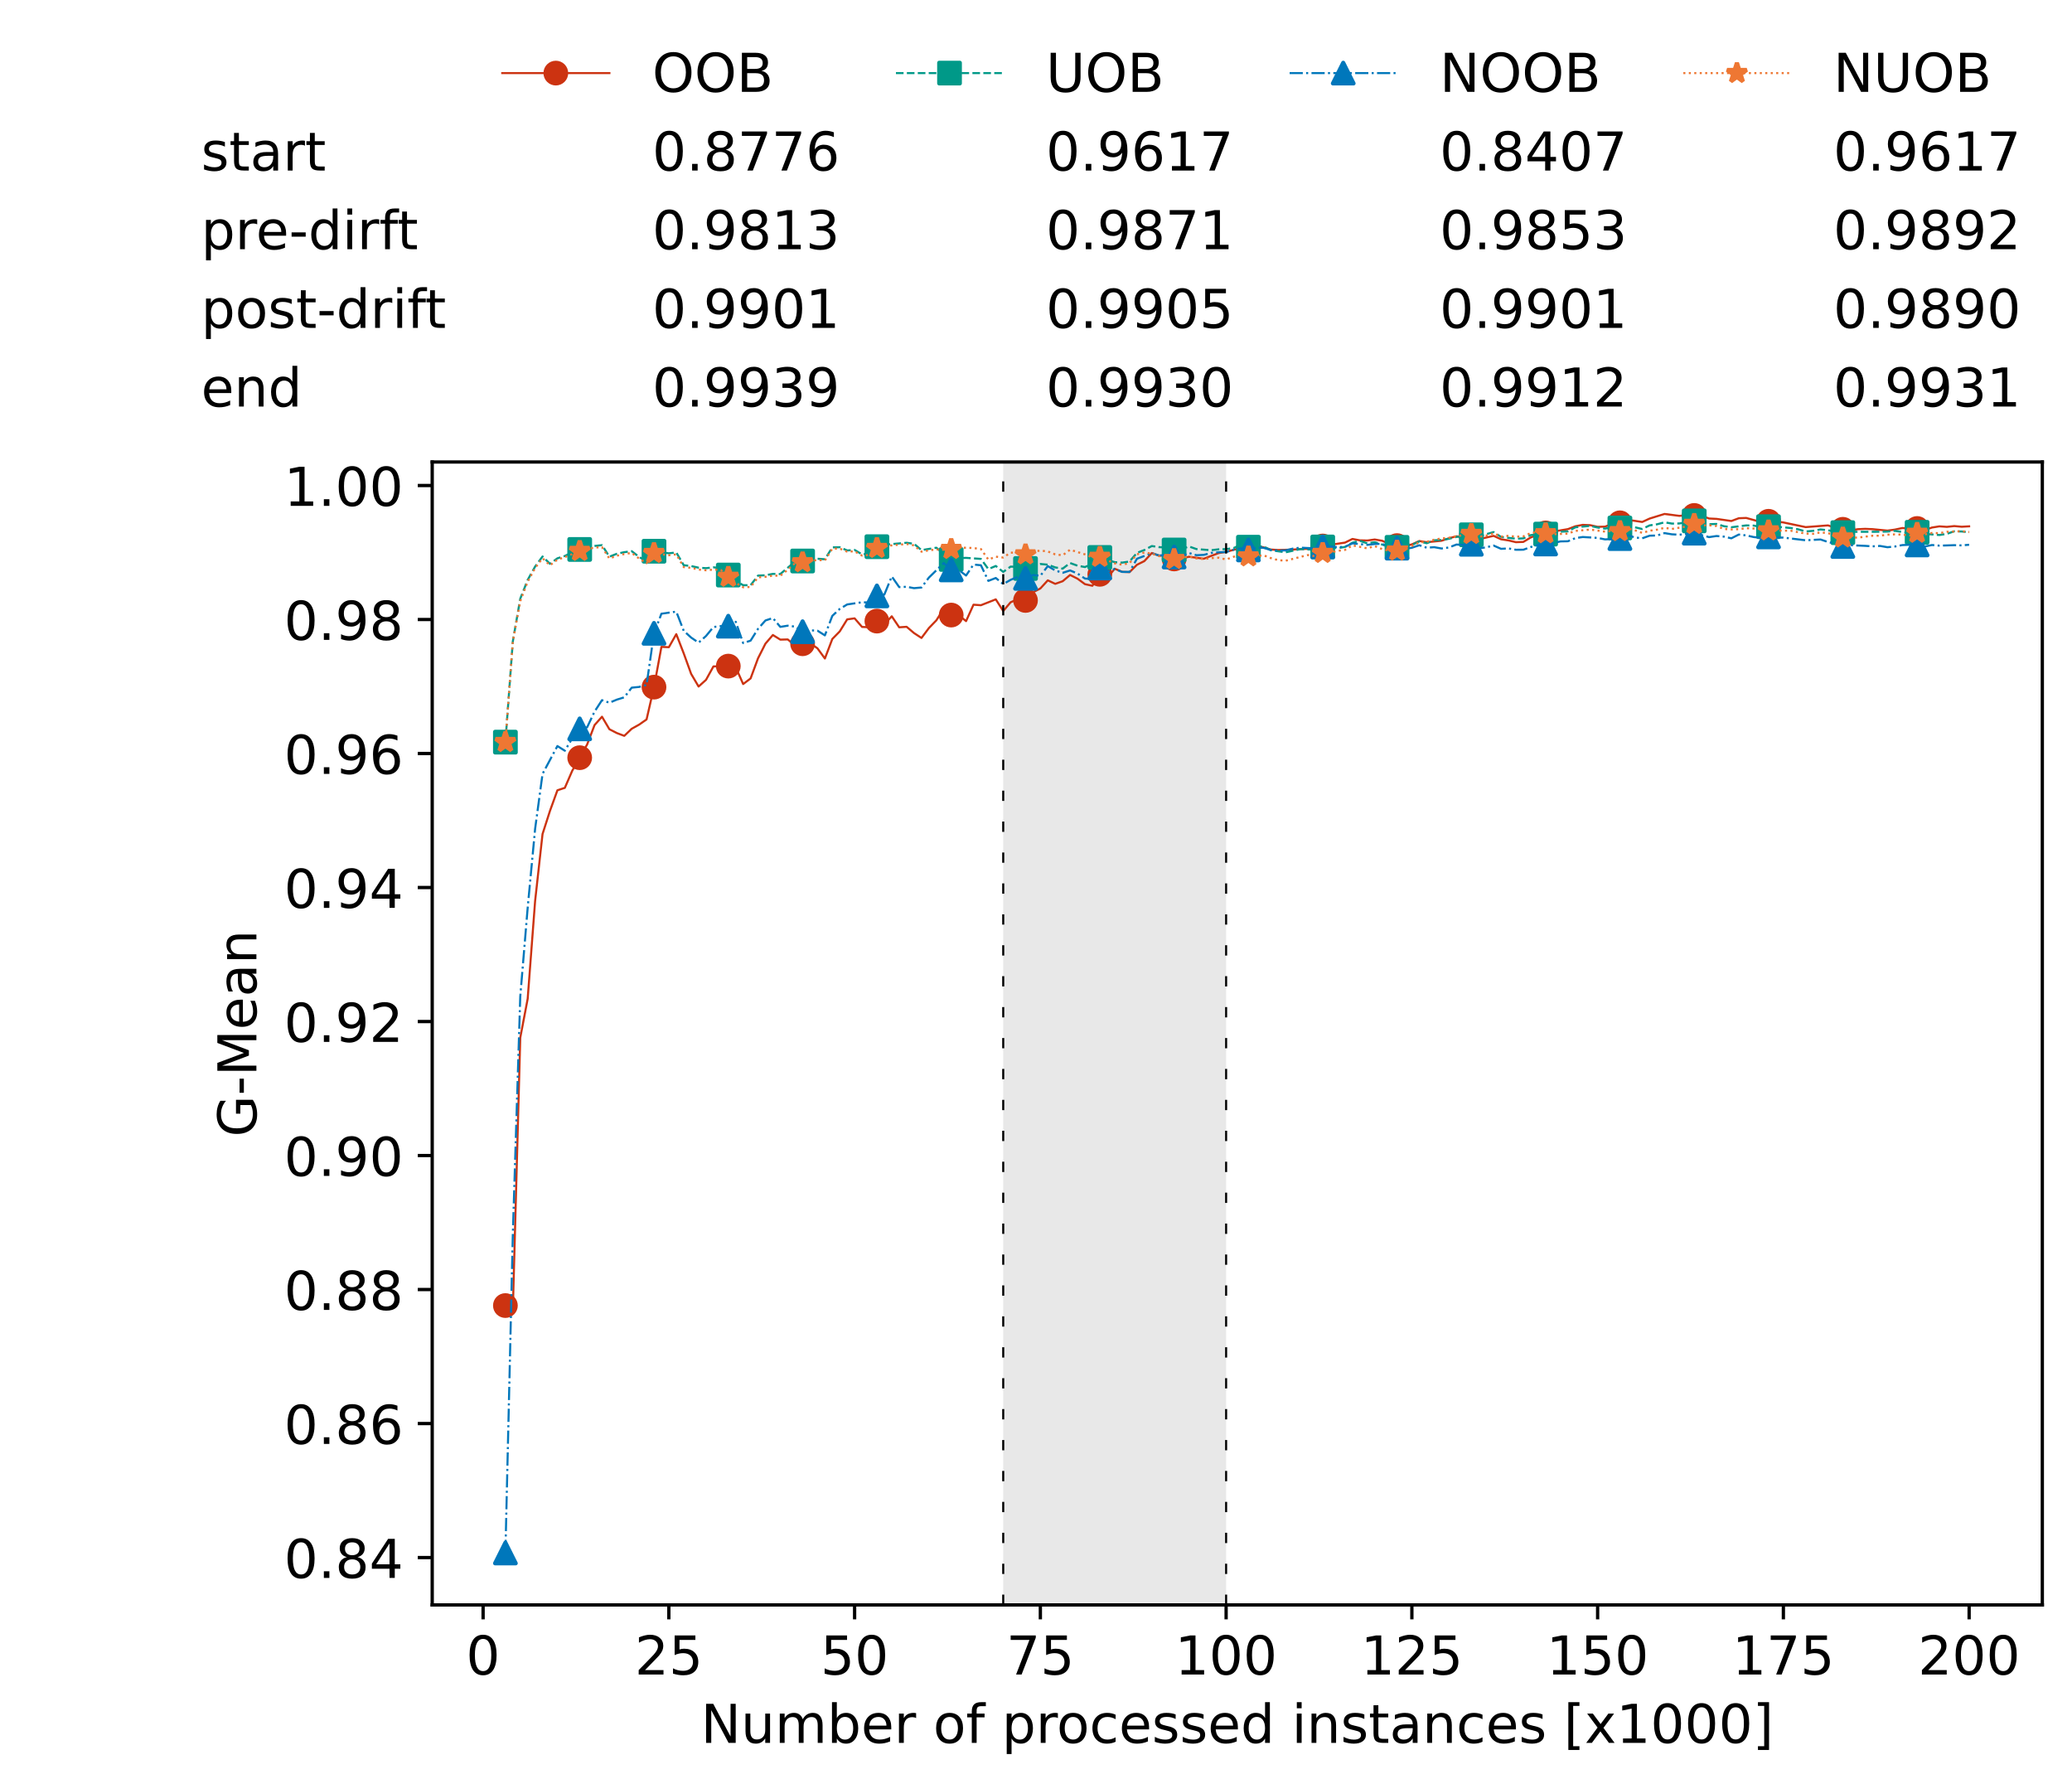 <?xml version="1.0" encoding="utf-8" standalone="no"?>
<!DOCTYPE svg PUBLIC "-//W3C//DTD SVG 1.1//EN"
  "http://www.w3.org/Graphics/SVG/1.1/DTD/svg11.dtd">
<!-- Created with matplotlib (https://matplotlib.org/) -->
<svg height="432.615pt" version="1.1" viewBox="0 0 502.65 432.615" width="502.65pt" xmlns="http://www.w3.org/2000/svg" xmlns:xlink="http://www.w3.org/1999/xlink">
 <defs>
  <style type="text/css">*{stroke-linecap:butt;stroke-linejoin:round;}</style>
 </defs>
 <g id="figure_1">
  <g id="patch_1">
   <path d="M 0 432.615 
L 502.65 432.615 
L 502.65 0 
L 0 0 
z
" style="fill:#ffffff;"/>
  </g>
  <g id="axes_1">
   <g id="patch_2">
    <path d="M 104.85 389.252 
L 495.45 389.252 
L 495.45 112.052 
L 104.85 112.052 
z
" style="fill:#ffffff;"/>
   </g>
   <g id="patch_3">
    <path clip-path="url(#p134353ea02)" d="M 297.446 389.252 
L 297.446 112.052 
L 243.372 112.052 
L 243.372 389.252 
z
" style="fill:#d3d3d3;opacity:0.5;"/>
   </g>
   <g id="matplotlib.axis_1">
    <g id="xtick_1">
     <g id="line2d_1">
      <defs>
       <path d="M 0 0 
L 0 3.5 
" id="m333da4f3db" style="stroke:#000000;stroke-width:0.8;"/>
      </defs>
      <g>
       <use style="stroke:#000000;stroke-width:0.8;" x="117.197" xlink:href="#m333da4f3db" y="389.252"/>
      </g>
     </g>
     <g id="text_1">
      <!-- 0 -->
      <g transform="translate(113.061 406.13)scale(0.13 -0.13)">
       <defs>
        <path d="M 31.781 66.406 
Q 24.172 66.406 20.328 58.906 
Q 16.5 51.422 16.5 36.375 
Q 16.5 21.391 20.328 13.891 
Q 24.172 6.391 31.781 6.391 
Q 39.453 6.391 43.281 13.891 
Q 47.125 21.391 47.125 36.375 
Q 47.125 51.422 43.281 58.906 
Q 39.453 66.406 31.781 66.406 
z
M 31.781 74.219 
Q 44.047 74.219 50.516 64.516 
Q 56.984 54.828 56.984 36.375 
Q 56.984 17.969 50.516 8.266 
Q 44.047 -1.422 31.781 -1.422 
Q 19.531 -1.422 13.062 8.266 
Q 6.594 17.969 6.594 36.375 
Q 6.594 54.828 13.062 64.516 
Q 19.531 74.219 31.781 74.219 
z
" id="DejaVuSans-48"/>
       </defs>
       <use xlink:href="#DejaVuSans-48"/>
      </g>
     </g>
    </g>
    <g id="xtick_2">
     <g id="line2d_2">
      <g>
       <use style="stroke:#000000;stroke-width:0.8;" x="162.259" xlink:href="#m333da4f3db" y="389.252"/>
      </g>
     </g>
     <g id="text_2">
      <!-- 25 -->
      <g transform="translate(153.988 406.13)scale(0.13 -0.13)">
       <defs>
        <path d="M 19.188 8.297 
L 53.609 8.297 
L 53.609 0 
L 7.328 0 
L 7.328 8.297 
Q 12.938 14.109 22.625 23.891 
Q 32.328 33.688 34.812 36.531 
Q 39.547 41.844 41.422 45.531 
Q 43.312 49.219 43.312 52.781 
Q 43.312 58.594 39.234 62.25 
Q 35.156 65.922 28.609 65.922 
Q 23.969 65.922 18.812 64.312 
Q 13.672 62.703 7.812 59.422 
L 7.812 69.391 
Q 13.766 71.781 18.938 73 
Q 24.125 74.219 28.422 74.219 
Q 39.75 74.219 46.484 68.547 
Q 53.219 62.891 53.219 53.422 
Q 53.219 48.922 51.531 44.891 
Q 49.859 40.875 45.406 35.406 
Q 44.188 33.984 37.641 27.219 
Q 31.109 20.453 19.188 8.297 
z
" id="DejaVuSans-50"/>
        <path d="M 10.797 72.906 
L 49.516 72.906 
L 49.516 64.594 
L 19.828 64.594 
L 19.828 46.734 
Q 21.969 47.469 24.109 47.828 
Q 26.266 48.188 28.422 48.188 
Q 40.625 48.188 47.75 41.5 
Q 54.891 34.812 54.891 23.391 
Q 54.891 11.625 47.562 5.094 
Q 40.234 -1.422 26.906 -1.422 
Q 22.312 -1.422 17.547 -0.641 
Q 12.797 0.141 7.719 1.703 
L 7.719 11.625 
Q 12.109 9.234 16.797 8.062 
Q 21.484 6.891 26.703 6.891 
Q 35.156 6.891 40.078 11.328 
Q 45.016 15.766 45.016 23.391 
Q 45.016 31 40.078 35.438 
Q 35.156 39.891 26.703 39.891 
Q 22.75 39.891 18.812 39.016 
Q 14.891 38.141 10.797 36.281 
z
" id="DejaVuSans-53"/>
       </defs>
       <use xlink:href="#DejaVuSans-50"/>
       <use x="63.623" xlink:href="#DejaVuSans-53"/>
      </g>
     </g>
    </g>
    <g id="xtick_3">
     <g id="line2d_3">
      <g>
       <use style="stroke:#000000;stroke-width:0.8;" x="207.322" xlink:href="#m333da4f3db" y="389.252"/>
      </g>
     </g>
     <g id="text_3">
      <!-- 50 -->
      <g transform="translate(199.05 406.13)scale(0.13 -0.13)">
       <use xlink:href="#DejaVuSans-53"/>
       <use x="63.623" xlink:href="#DejaVuSans-48"/>
      </g>
     </g>
    </g>
    <g id="xtick_4">
     <g id="line2d_4">
      <g>
       <use style="stroke:#000000;stroke-width:0.8;" x="252.384" xlink:href="#m333da4f3db" y="389.252"/>
      </g>
     </g>
     <g id="text_4">
      <!-- 75 -->
      <g transform="translate(244.113 406.13)scale(0.13 -0.13)">
       <defs>
        <path d="M 8.203 72.906 
L 55.078 72.906 
L 55.078 68.703 
L 28.609 0 
L 18.312 0 
L 43.219 64.594 
L 8.203 64.594 
z
" id="DejaVuSans-55"/>
       </defs>
       <use xlink:href="#DejaVuSans-55"/>
       <use x="63.623" xlink:href="#DejaVuSans-53"/>
      </g>
     </g>
    </g>
    <g id="xtick_5">
     <g id="line2d_5">
      <g>
       <use style="stroke:#000000;stroke-width:0.8;" x="297.446" xlink:href="#m333da4f3db" y="389.252"/>
      </g>
     </g>
     <g id="text_5">
      <!-- 100 -->
      <g transform="translate(285.039 406.13)scale(0.13 -0.13)">
       <defs>
        <path d="M 12.406 8.297 
L 28.516 8.297 
L 28.516 63.922 
L 10.984 60.406 
L 10.984 69.391 
L 28.422 72.906 
L 38.281 72.906 
L 38.281 8.297 
L 54.391 8.297 
L 54.391 0 
L 12.406 0 
z
" id="DejaVuSans-49"/>
       </defs>
       <use xlink:href="#DejaVuSans-49"/>
       <use x="63.623" xlink:href="#DejaVuSans-48"/>
       <use x="127.246" xlink:href="#DejaVuSans-48"/>
      </g>
     </g>
    </g>
    <g id="xtick_6">
     <g id="line2d_6">
      <g>
       <use style="stroke:#000000;stroke-width:0.8;" x="342.509" xlink:href="#m333da4f3db" y="389.252"/>
      </g>
     </g>
     <g id="text_6">
      <!-- 125 -->
      <g transform="translate(330.102 406.13)scale(0.13 -0.13)">
       <use xlink:href="#DejaVuSans-49"/>
       <use x="63.623" xlink:href="#DejaVuSans-50"/>
       <use x="127.246" xlink:href="#DejaVuSans-53"/>
      </g>
     </g>
    </g>
    <g id="xtick_7">
     <g id="line2d_7">
      <g>
       <use style="stroke:#000000;stroke-width:0.8;" x="387.571" xlink:href="#m333da4f3db" y="389.252"/>
      </g>
     </g>
     <g id="text_7">
      <!-- 150 -->
      <g transform="translate(375.164 406.13)scale(0.13 -0.13)">
       <use xlink:href="#DejaVuSans-49"/>
       <use x="63.623" xlink:href="#DejaVuSans-53"/>
       <use x="127.246" xlink:href="#DejaVuSans-48"/>
      </g>
     </g>
    </g>
    <g id="xtick_8">
     <g id="line2d_8">
      <g>
       <use style="stroke:#000000;stroke-width:0.8;" x="432.633" xlink:href="#m333da4f3db" y="389.252"/>
      </g>
     </g>
     <g id="text_8">
      <!-- 175 -->
      <g transform="translate(420.226 406.13)scale(0.13 -0.13)">
       <use xlink:href="#DejaVuSans-49"/>
       <use x="63.623" xlink:href="#DejaVuSans-55"/>
       <use x="127.246" xlink:href="#DejaVuSans-53"/>
      </g>
     </g>
    </g>
    <g id="xtick_9">
     <g id="line2d_9">
      <g>
       <use style="stroke:#000000;stroke-width:0.8;" x="477.695" xlink:href="#m333da4f3db" y="389.252"/>
      </g>
     </g>
     <g id="text_9">
      <!-- 200 -->
      <g transform="translate(465.289 406.13)scale(0.13 -0.13)">
       <use xlink:href="#DejaVuSans-50"/>
       <use x="63.623" xlink:href="#DejaVuSans-48"/>
       <use x="127.246" xlink:href="#DejaVuSans-48"/>
      </g>
     </g>
    </g>
    <g id="text_10">
     <!-- Number of processed instances [x1000] -->
     <g transform="translate(170.025 422.711)scale(0.13 -0.13)">
      <defs>
       <path d="M 9.812 72.906 
L 23.094 72.906 
L 55.422 11.922 
L 55.422 72.906 
L 64.984 72.906 
L 64.984 0 
L 51.703 0 
L 19.391 60.984 
L 19.391 0 
L 9.812 0 
z
" id="DejaVuSans-78"/>
       <path d="M 8.5 21.578 
L 8.5 54.688 
L 17.484 54.688 
L 17.484 21.922 
Q 17.484 14.156 20.5 10.266 
Q 23.531 6.391 29.594 6.391 
Q 36.859 6.391 41.078 11.031 
Q 45.312 15.672 45.312 23.688 
L 45.312 54.688 
L 54.297 54.688 
L 54.297 0 
L 45.312 0 
L 45.312 8.406 
Q 42.047 3.422 37.719 1 
Q 33.406 -1.422 27.688 -1.422 
Q 18.266 -1.422 13.375 4.438 
Q 8.5 10.297 8.5 21.578 
z
M 31.109 56 
z
" id="DejaVuSans-117"/>
       <path d="M 52 44.188 
Q 55.375 50.25 60.062 53.125 
Q 64.75 56 71.094 56 
Q 79.641 56 84.281 50.016 
Q 88.922 44.047 88.922 33.016 
L 88.922 0 
L 79.891 0 
L 79.891 32.719 
Q 79.891 40.578 77.094 44.375 
Q 74.312 48.188 68.609 48.188 
Q 61.625 48.188 57.562 43.547 
Q 53.516 38.922 53.516 30.906 
L 53.516 0 
L 44.484 0 
L 44.484 32.719 
Q 44.484 40.625 41.703 44.406 
Q 38.922 48.188 33.109 48.188 
Q 26.219 48.188 22.156 43.531 
Q 18.109 38.875 18.109 30.906 
L 18.109 0 
L 9.078 0 
L 9.078 54.688 
L 18.109 54.688 
L 18.109 46.188 
Q 21.188 51.219 25.484 53.609 
Q 29.781 56 35.688 56 
Q 41.656 56 45.828 52.969 
Q 50 49.953 52 44.188 
z
" id="DejaVuSans-109"/>
       <path d="M 48.688 27.297 
Q 48.688 37.203 44.609 42.844 
Q 40.531 48.484 33.406 48.484 
Q 26.266 48.484 22.188 42.844 
Q 18.109 37.203 18.109 27.297 
Q 18.109 17.391 22.188 11.75 
Q 26.266 6.109 33.406 6.109 
Q 40.531 6.109 44.609 11.75 
Q 48.688 17.391 48.688 27.297 
z
M 18.109 46.391 
Q 20.953 51.266 25.266 53.625 
Q 29.594 56 35.594 56 
Q 45.562 56 51.781 48.094 
Q 58.016 40.188 58.016 27.297 
Q 58.016 14.406 51.781 6.484 
Q 45.562 -1.422 35.594 -1.422 
Q 29.594 -1.422 25.266 0.953 
Q 20.953 3.328 18.109 8.203 
L 18.109 0 
L 9.078 0 
L 9.078 75.984 
L 18.109 75.984 
z
" id="DejaVuSans-98"/>
       <path d="M 56.203 29.594 
L 56.203 25.203 
L 14.891 25.203 
Q 15.484 15.922 20.484 11.062 
Q 25.484 6.203 34.422 6.203 
Q 39.594 6.203 44.453 7.469 
Q 49.312 8.734 54.109 11.281 
L 54.109 2.781 
Q 49.266 0.734 44.188 -0.344 
Q 39.109 -1.422 33.891 -1.422 
Q 20.797 -1.422 13.156 6.188 
Q 5.516 13.812 5.516 26.812 
Q 5.516 40.234 12.766 48.109 
Q 20.016 56 32.328 56 
Q 43.359 56 49.781 48.891 
Q 56.203 41.797 56.203 29.594 
z
M 47.219 32.234 
Q 47.125 39.594 43.094 43.984 
Q 39.062 48.391 32.422 48.391 
Q 24.906 48.391 20.391 44.141 
Q 15.875 39.891 15.188 32.172 
z
" id="DejaVuSans-101"/>
       <path d="M 41.109 46.297 
Q 39.594 47.172 37.812 47.578 
Q 36.031 48 33.891 48 
Q 26.266 48 22.188 43.047 
Q 18.109 38.094 18.109 28.812 
L 18.109 0 
L 9.078 0 
L 9.078 54.688 
L 18.109 54.688 
L 18.109 46.188 
Q 20.953 51.172 25.484 53.578 
Q 30.031 56 36.531 56 
Q 37.453 56 38.578 55.875 
Q 39.703 55.766 41.062 55.516 
z
" id="DejaVuSans-114"/>
       <path id="DejaVuSans-32"/>
       <path d="M 30.609 48.391 
Q 23.391 48.391 19.188 42.75 
Q 14.984 37.109 14.984 27.297 
Q 14.984 17.484 19.156 11.844 
Q 23.344 6.203 30.609 6.203 
Q 37.797 6.203 41.984 11.859 
Q 46.188 17.531 46.188 27.297 
Q 46.188 37.016 41.984 42.703 
Q 37.797 48.391 30.609 48.391 
z
M 30.609 56 
Q 42.328 56 49.016 48.375 
Q 55.719 40.766 55.719 27.297 
Q 55.719 13.875 49.016 6.219 
Q 42.328 -1.422 30.609 -1.422 
Q 18.844 -1.422 12.172 6.219 
Q 5.516 13.875 5.516 27.297 
Q 5.516 40.766 12.172 48.375 
Q 18.844 56 30.609 56 
z
" id="DejaVuSans-111"/>
       <path d="M 37.109 75.984 
L 37.109 68.5 
L 28.516 68.5 
Q 23.688 68.5 21.797 66.547 
Q 19.922 64.594 19.922 59.516 
L 19.922 54.688 
L 34.719 54.688 
L 34.719 47.703 
L 19.922 47.703 
L 19.922 0 
L 10.891 0 
L 10.891 47.703 
L 2.297 47.703 
L 2.297 54.688 
L 10.891 54.688 
L 10.891 58.5 
Q 10.891 67.625 15.141 71.797 
Q 19.391 75.984 28.609 75.984 
z
" id="DejaVuSans-102"/>
       <path d="M 18.109 8.203 
L 18.109 -20.797 
L 9.078 -20.797 
L 9.078 54.688 
L 18.109 54.688 
L 18.109 46.391 
Q 20.953 51.266 25.266 53.625 
Q 29.594 56 35.594 56 
Q 45.562 56 51.781 48.094 
Q 58.016 40.188 58.016 27.297 
Q 58.016 14.406 51.781 6.484 
Q 45.562 -1.422 35.594 -1.422 
Q 29.594 -1.422 25.266 0.953 
Q 20.953 3.328 18.109 8.203 
z
M 48.688 27.297 
Q 48.688 37.203 44.609 42.844 
Q 40.531 48.484 33.406 48.484 
Q 26.266 48.484 22.188 42.844 
Q 18.109 37.203 18.109 27.297 
Q 18.109 17.391 22.188 11.75 
Q 26.266 6.109 33.406 6.109 
Q 40.531 6.109 44.609 11.75 
Q 48.688 17.391 48.688 27.297 
z
" id="DejaVuSans-112"/>
       <path d="M 48.781 52.594 
L 48.781 44.188 
Q 44.969 46.297 41.141 47.344 
Q 37.312 48.391 33.406 48.391 
Q 24.656 48.391 19.812 42.844 
Q 14.984 37.312 14.984 27.297 
Q 14.984 17.281 19.812 11.734 
Q 24.656 6.203 33.406 6.203 
Q 37.312 6.203 41.141 7.25 
Q 44.969 8.297 48.781 10.406 
L 48.781 2.094 
Q 45.016 0.344 40.984 -0.531 
Q 36.969 -1.422 32.422 -1.422 
Q 20.062 -1.422 12.781 6.344 
Q 5.516 14.109 5.516 27.297 
Q 5.516 40.672 12.859 48.328 
Q 20.219 56 33.016 56 
Q 37.156 56 41.109 55.141 
Q 45.062 54.297 48.781 52.594 
z
" id="DejaVuSans-99"/>
       <path d="M 44.281 53.078 
L 44.281 44.578 
Q 40.484 46.531 36.375 47.5 
Q 32.281 48.484 27.875 48.484 
Q 21.188 48.484 17.844 46.438 
Q 14.5 44.391 14.5 40.281 
Q 14.5 37.156 16.891 35.375 
Q 19.281 33.594 26.516 31.984 
L 29.594 31.297 
Q 39.156 29.25 43.188 25.516 
Q 47.219 21.781 47.219 15.094 
Q 47.219 7.469 41.188 3.016 
Q 35.156 -1.422 24.609 -1.422 
Q 20.219 -1.422 15.453 -0.562 
Q 10.688 0.297 5.422 2 
L 5.422 11.281 
Q 10.406 8.688 15.234 7.391 
Q 20.062 6.109 24.812 6.109 
Q 31.156 6.109 34.562 8.281 
Q 37.984 10.453 37.984 14.406 
Q 37.984 18.062 35.516 20.016 
Q 33.062 21.969 24.703 23.781 
L 21.578 24.516 
Q 13.234 26.266 9.516 29.906 
Q 5.812 33.547 5.812 39.891 
Q 5.812 47.609 11.281 51.797 
Q 16.75 56 26.812 56 
Q 31.781 56 36.172 55.266 
Q 40.578 54.547 44.281 53.078 
z
" id="DejaVuSans-115"/>
       <path d="M 45.406 46.391 
L 45.406 75.984 
L 54.391 75.984 
L 54.391 0 
L 45.406 0 
L 45.406 8.203 
Q 42.578 3.328 38.25 0.953 
Q 33.938 -1.422 27.875 -1.422 
Q 17.969 -1.422 11.734 6.484 
Q 5.516 14.406 5.516 27.297 
Q 5.516 40.188 11.734 48.094 
Q 17.969 56 27.875 56 
Q 33.938 56 38.25 53.625 
Q 42.578 51.266 45.406 46.391 
z
M 14.797 27.297 
Q 14.797 17.391 18.875 11.75 
Q 22.953 6.109 30.078 6.109 
Q 37.203 6.109 41.297 11.75 
Q 45.406 17.391 45.406 27.297 
Q 45.406 37.203 41.297 42.844 
Q 37.203 48.484 30.078 48.484 
Q 22.953 48.484 18.875 42.844 
Q 14.797 37.203 14.797 27.297 
z
" id="DejaVuSans-100"/>
       <path d="M 9.422 54.688 
L 18.406 54.688 
L 18.406 0 
L 9.422 0 
z
M 9.422 75.984 
L 18.406 75.984 
L 18.406 64.594 
L 9.422 64.594 
z
" id="DejaVuSans-105"/>
       <path d="M 54.891 33.016 
L 54.891 0 
L 45.906 0 
L 45.906 32.719 
Q 45.906 40.484 42.875 44.328 
Q 39.844 48.188 33.797 48.188 
Q 26.516 48.188 22.312 43.547 
Q 18.109 38.922 18.109 30.906 
L 18.109 0 
L 9.078 0 
L 9.078 54.688 
L 18.109 54.688 
L 18.109 46.188 
Q 21.344 51.125 25.703 53.562 
Q 30.078 56 35.797 56 
Q 45.219 56 50.047 50.172 
Q 54.891 44.344 54.891 33.016 
z
" id="DejaVuSans-110"/>
       <path d="M 18.312 70.219 
L 18.312 54.688 
L 36.812 54.688 
L 36.812 47.703 
L 18.312 47.703 
L 18.312 18.016 
Q 18.312 11.328 20.141 9.422 
Q 21.969 7.516 27.594 7.516 
L 36.812 7.516 
L 36.812 0 
L 27.594 0 
Q 17.188 0 13.234 3.875 
Q 9.281 7.766 9.281 18.016 
L 9.281 47.703 
L 2.688 47.703 
L 2.688 54.688 
L 9.281 54.688 
L 9.281 70.219 
z
" id="DejaVuSans-116"/>
       <path d="M 34.281 27.484 
Q 23.391 27.484 19.188 25 
Q 14.984 22.516 14.984 16.5 
Q 14.984 11.719 18.141 8.906 
Q 21.297 6.109 26.703 6.109 
Q 34.188 6.109 38.703 11.406 
Q 43.219 16.703 43.219 25.484 
L 43.219 27.484 
z
M 52.203 31.203 
L 52.203 0 
L 43.219 0 
L 43.219 8.297 
Q 40.141 3.328 35.547 0.953 
Q 30.953 -1.422 24.312 -1.422 
Q 15.922 -1.422 10.953 3.297 
Q 6 8.016 6 15.922 
Q 6 25.141 12.172 29.828 
Q 18.359 34.516 30.609 34.516 
L 43.219 34.516 
L 43.219 35.406 
Q 43.219 41.609 39.141 45 
Q 35.062 48.391 27.688 48.391 
Q 23 48.391 18.547 47.266 
Q 14.109 46.141 10.016 43.891 
L 10.016 52.203 
Q 14.938 54.109 19.578 55.047 
Q 24.219 56 28.609 56 
Q 40.484 56 46.344 49.844 
Q 52.203 43.703 52.203 31.203 
z
" id="DejaVuSans-97"/>
       <path d="M 8.594 75.984 
L 29.297 75.984 
L 29.297 69 
L 17.578 69 
L 17.578 -6.203 
L 29.297 -6.203 
L 29.297 -13.188 
L 8.594 -13.188 
z
" id="DejaVuSans-91"/>
       <path d="M 54.891 54.688 
L 35.109 28.078 
L 55.906 0 
L 45.312 0 
L 29.391 21.484 
L 13.484 0 
L 2.875 0 
L 24.125 28.609 
L 4.688 54.688 
L 15.281 54.688 
L 29.781 35.203 
L 44.281 54.688 
z
" id="DejaVuSans-120"/>
       <path d="M 30.422 75.984 
L 30.422 -13.188 
L 9.719 -13.188 
L 9.719 -6.203 
L 21.391 -6.203 
L 21.391 69 
L 9.719 69 
L 9.719 75.984 
z
" id="DejaVuSans-93"/>
      </defs>
      <use xlink:href="#DejaVuSans-78"/>
      <use x="74.805" xlink:href="#DejaVuSans-117"/>
      <use x="138.184" xlink:href="#DejaVuSans-109"/>
      <use x="235.596" xlink:href="#DejaVuSans-98"/>
      <use x="299.072" xlink:href="#DejaVuSans-101"/>
      <use x="360.596" xlink:href="#DejaVuSans-114"/>
      <use x="401.709" xlink:href="#DejaVuSans-32"/>
      <use x="433.496" xlink:href="#DejaVuSans-111"/>
      <use x="494.678" xlink:href="#DejaVuSans-102"/>
      <use x="529.883" xlink:href="#DejaVuSans-32"/>
      <use x="561.67" xlink:href="#DejaVuSans-112"/>
      <use x="625.146" xlink:href="#DejaVuSans-114"/>
      <use x="664.01" xlink:href="#DejaVuSans-111"/>
      <use x="725.191" xlink:href="#DejaVuSans-99"/>
      <use x="780.172" xlink:href="#DejaVuSans-101"/>
      <use x="841.695" xlink:href="#DejaVuSans-115"/>
      <use x="893.795" xlink:href="#DejaVuSans-115"/>
      <use x="945.895" xlink:href="#DejaVuSans-101"/>
      <use x="1007.418" xlink:href="#DejaVuSans-100"/>
      <use x="1070.895" xlink:href="#DejaVuSans-32"/>
      <use x="1102.682" xlink:href="#DejaVuSans-105"/>
      <use x="1130.465" xlink:href="#DejaVuSans-110"/>
      <use x="1193.844" xlink:href="#DejaVuSans-115"/>
      <use x="1245.943" xlink:href="#DejaVuSans-116"/>
      <use x="1285.152" xlink:href="#DejaVuSans-97"/>
      <use x="1346.432" xlink:href="#DejaVuSans-110"/>
      <use x="1409.811" xlink:href="#DejaVuSans-99"/>
      <use x="1464.791" xlink:href="#DejaVuSans-101"/>
      <use x="1526.314" xlink:href="#DejaVuSans-115"/>
      <use x="1578.414" xlink:href="#DejaVuSans-32"/>
      <use x="1610.201" xlink:href="#DejaVuSans-91"/>
      <use x="1649.215" xlink:href="#DejaVuSans-120"/>
      <use x="1708.395" xlink:href="#DejaVuSans-49"/>
      <use x="1772.018" xlink:href="#DejaVuSans-48"/>
      <use x="1835.641" xlink:href="#DejaVuSans-48"/>
      <use x="1899.264" xlink:href="#DejaVuSans-48"/>
      <use x="1962.887" xlink:href="#DejaVuSans-93"/>
     </g>
    </g>
   </g>
   <g id="matplotlib.axis_2">
    <g id="ytick_1">
     <g id="line2d_10">
      <defs>
       <path d="M 0 0 
L -3.5 0 
" id="m597fde7c66" style="stroke:#000000;stroke-width:0.8;"/>
      </defs>
      <g>
       <use style="stroke:#000000;stroke-width:0.8;" x="104.85" xlink:href="#m597fde7c66" y="377.762"/>
      </g>
     </g>
     <g id="text_11">
      <!-- 0.84 -->
      <g transform="translate(68.905 382.701)scale(0.13 -0.13)">
       <defs>
        <path d="M 10.688 12.406 
L 21 12.406 
L 21 0 
L 10.688 0 
z
" id="DejaVuSans-46"/>
        <path d="M 31.781 34.625 
Q 24.75 34.625 20.719 30.859 
Q 16.703 27.094 16.703 20.516 
Q 16.703 13.922 20.719 10.156 
Q 24.75 6.391 31.781 6.391 
Q 38.812 6.391 42.859 10.172 
Q 46.922 13.969 46.922 20.516 
Q 46.922 27.094 42.891 30.859 
Q 38.875 34.625 31.781 34.625 
z
M 21.922 38.812 
Q 15.578 40.375 12.031 44.719 
Q 8.5 49.078 8.5 55.328 
Q 8.5 64.062 14.719 69.141 
Q 20.953 74.219 31.781 74.219 
Q 42.672 74.219 48.875 69.141 
Q 55.078 64.062 55.078 55.328 
Q 55.078 49.078 51.531 44.719 
Q 48 40.375 41.703 38.812 
Q 48.828 37.156 52.797 32.312 
Q 56.781 27.484 56.781 20.516 
Q 56.781 9.906 50.312 4.234 
Q 43.844 -1.422 31.781 -1.422 
Q 19.734 -1.422 13.25 4.234 
Q 6.781 9.906 6.781 20.516 
Q 6.781 27.484 10.781 32.312 
Q 14.797 37.156 21.922 38.812 
z
M 18.312 54.391 
Q 18.312 48.734 21.844 45.562 
Q 25.391 42.391 31.781 42.391 
Q 38.141 42.391 41.719 45.562 
Q 45.312 48.734 45.312 54.391 
Q 45.312 60.062 41.719 63.234 
Q 38.141 66.406 31.781 66.406 
Q 25.391 66.406 21.844 63.234 
Q 18.312 60.062 18.312 54.391 
z
" id="DejaVuSans-56"/>
        <path d="M 37.797 64.312 
L 12.891 25.391 
L 37.797 25.391 
z
M 35.203 72.906 
L 47.609 72.906 
L 47.609 25.391 
L 58.016 25.391 
L 58.016 17.188 
L 47.609 17.188 
L 47.609 0 
L 37.797 0 
L 37.797 17.188 
L 4.891 17.188 
L 4.891 26.703 
z
" id="DejaVuSans-52"/>
       </defs>
       <use xlink:href="#DejaVuSans-48"/>
       <use x="63.623" xlink:href="#DejaVuSans-46"/>
       <use x="95.41" xlink:href="#DejaVuSans-56"/>
       <use x="159.033" xlink:href="#DejaVuSans-52"/>
      </g>
     </g>
    </g>
    <g id="ytick_2">
     <g id="line2d_11">
      <g>
       <use style="stroke:#000000;stroke-width:0.8;" x="104.85" xlink:href="#m597fde7c66" y="345.26"/>
      </g>
     </g>
     <g id="text_12">
      <!-- 0.86 -->
      <g transform="translate(68.905 350.199)scale(0.13 -0.13)">
       <defs>
        <path d="M 33.016 40.375 
Q 26.375 40.375 22.484 35.828 
Q 18.609 31.297 18.609 23.391 
Q 18.609 15.531 22.484 10.953 
Q 26.375 6.391 33.016 6.391 
Q 39.656 6.391 43.531 10.953 
Q 47.406 15.531 47.406 23.391 
Q 47.406 31.297 43.531 35.828 
Q 39.656 40.375 33.016 40.375 
z
M 52.594 71.297 
L 52.594 62.312 
Q 48.875 64.062 45.094 64.984 
Q 41.312 65.922 37.594 65.922 
Q 27.828 65.922 22.672 59.328 
Q 17.531 52.734 16.797 39.406 
Q 19.672 43.656 24.016 45.922 
Q 28.375 48.188 33.594 48.188 
Q 44.578 48.188 50.953 41.516 
Q 57.328 34.859 57.328 23.391 
Q 57.328 12.156 50.688 5.359 
Q 44.047 -1.422 33.016 -1.422 
Q 20.359 -1.422 13.672 8.266 
Q 6.984 17.969 6.984 36.375 
Q 6.984 53.656 15.188 63.938 
Q 23.391 74.219 37.203 74.219 
Q 40.922 74.219 44.703 73.484 
Q 48.484 72.75 52.594 71.297 
z
" id="DejaVuSans-54"/>
       </defs>
       <use xlink:href="#DejaVuSans-48"/>
       <use x="63.623" xlink:href="#DejaVuSans-46"/>
       <use x="95.41" xlink:href="#DejaVuSans-56"/>
       <use x="159.033" xlink:href="#DejaVuSans-54"/>
      </g>
     </g>
    </g>
    <g id="ytick_3">
     <g id="line2d_12">
      <g>
       <use style="stroke:#000000;stroke-width:0.8;" x="104.85" xlink:href="#m597fde7c66" y="312.759"/>
      </g>
     </g>
     <g id="text_13">
      <!-- 0.88 -->
      <g transform="translate(68.905 317.698)scale(0.13 -0.13)">
       <use xlink:href="#DejaVuSans-48"/>
       <use x="63.623" xlink:href="#DejaVuSans-46"/>
       <use x="95.41" xlink:href="#DejaVuSans-56"/>
       <use x="159.033" xlink:href="#DejaVuSans-56"/>
      </g>
     </g>
    </g>
    <g id="ytick_4">
     <g id="line2d_13">
      <g>
       <use style="stroke:#000000;stroke-width:0.8;" x="104.85" xlink:href="#m597fde7c66" y="280.258"/>
      </g>
     </g>
     <g id="text_14">
      <!-- 0.90 -->
      <g transform="translate(68.905 285.197)scale(0.13 -0.13)">
       <defs>
        <path d="M 10.984 1.516 
L 10.984 10.5 
Q 14.703 8.734 18.5 7.812 
Q 22.312 6.891 25.984 6.891 
Q 35.75 6.891 40.891 13.453 
Q 46.047 20.016 46.781 33.406 
Q 43.953 29.203 39.594 26.953 
Q 35.25 24.703 29.984 24.703 
Q 19.047 24.703 12.672 31.312 
Q 6.297 37.938 6.297 49.422 
Q 6.297 60.641 12.938 67.422 
Q 19.578 74.219 30.609 74.219 
Q 43.266 74.219 49.922 64.516 
Q 56.594 54.828 56.594 36.375 
Q 56.594 19.141 48.406 8.859 
Q 40.234 -1.422 26.422 -1.422 
Q 22.703 -1.422 18.891 -0.688 
Q 15.094 0.047 10.984 1.516 
z
M 30.609 32.422 
Q 37.25 32.422 41.125 36.953 
Q 45.016 41.5 45.016 49.422 
Q 45.016 57.281 41.125 61.844 
Q 37.25 66.406 30.609 66.406 
Q 23.969 66.406 20.094 61.844 
Q 16.219 57.281 16.219 49.422 
Q 16.219 41.5 20.094 36.953 
Q 23.969 32.422 30.609 32.422 
z
" id="DejaVuSans-57"/>
       </defs>
       <use xlink:href="#DejaVuSans-48"/>
       <use x="63.623" xlink:href="#DejaVuSans-46"/>
       <use x="95.41" xlink:href="#DejaVuSans-57"/>
       <use x="159.033" xlink:href="#DejaVuSans-48"/>
      </g>
     </g>
    </g>
    <g id="ytick_5">
     <g id="line2d_14">
      <g>
       <use style="stroke:#000000;stroke-width:0.8;" x="104.85" xlink:href="#m597fde7c66" y="247.756"/>
      </g>
     </g>
     <g id="text_15">
      <!-- 0.92 -->
      <g transform="translate(68.905 252.695)scale(0.13 -0.13)">
       <use xlink:href="#DejaVuSans-48"/>
       <use x="63.623" xlink:href="#DejaVuSans-46"/>
       <use x="95.41" xlink:href="#DejaVuSans-57"/>
       <use x="159.033" xlink:href="#DejaVuSans-50"/>
      </g>
     </g>
    </g>
    <g id="ytick_6">
     <g id="line2d_15">
      <g>
       <use style="stroke:#000000;stroke-width:0.8;" x="104.85" xlink:href="#m597fde7c66" y="215.255"/>
      </g>
     </g>
     <g id="text_16">
      <!-- 0.94 -->
      <g transform="translate(68.905 220.194)scale(0.13 -0.13)">
       <use xlink:href="#DejaVuSans-48"/>
       <use x="63.623" xlink:href="#DejaVuSans-46"/>
       <use x="95.41" xlink:href="#DejaVuSans-57"/>
       <use x="159.033" xlink:href="#DejaVuSans-52"/>
      </g>
     </g>
    </g>
    <g id="ytick_7">
     <g id="line2d_16">
      <g>
       <use style="stroke:#000000;stroke-width:0.8;" x="104.85" xlink:href="#m597fde7c66" y="182.754"/>
      </g>
     </g>
     <g id="text_17">
      <!-- 0.96 -->
      <g transform="translate(68.905 187.693)scale(0.13 -0.13)">
       <use xlink:href="#DejaVuSans-48"/>
       <use x="63.623" xlink:href="#DejaVuSans-46"/>
       <use x="95.41" xlink:href="#DejaVuSans-57"/>
       <use x="159.033" xlink:href="#DejaVuSans-54"/>
      </g>
     </g>
    </g>
    <g id="ytick_8">
     <g id="line2d_17">
      <g>
       <use style="stroke:#000000;stroke-width:0.8;" x="104.85" xlink:href="#m597fde7c66" y="150.252"/>
      </g>
     </g>
     <g id="text_18">
      <!-- 0.98 -->
      <g transform="translate(68.905 155.191)scale(0.13 -0.13)">
       <use xlink:href="#DejaVuSans-48"/>
       <use x="63.623" xlink:href="#DejaVuSans-46"/>
       <use x="95.41" xlink:href="#DejaVuSans-57"/>
       <use x="159.033" xlink:href="#DejaVuSans-56"/>
      </g>
     </g>
    </g>
    <g id="ytick_9">
     <g id="line2d_18">
      <g>
       <use style="stroke:#000000;stroke-width:0.8;" x="104.85" xlink:href="#m597fde7c66" y="117.751"/>
      </g>
     </g>
     <g id="text_19">
      <!-- 1.00 -->
      <g transform="translate(68.905 122.69)scale(0.13 -0.13)">
       <use xlink:href="#DejaVuSans-49"/>
       <use x="63.623" xlink:href="#DejaVuSans-46"/>
       <use x="95.41" xlink:href="#DejaVuSans-48"/>
       <use x="159.033" xlink:href="#DejaVuSans-48"/>
      </g>
     </g>
    </g>
    <g id="text_20">
     <!-- G-Mean -->
     <g transform="translate(62.201 275.744)rotate(-90)scale(0.13 -0.13)">
      <defs>
       <path d="M 59.516 10.406 
L 59.516 29.984 
L 43.406 29.984 
L 43.406 38.094 
L 69.281 38.094 
L 69.281 6.781 
Q 63.578 2.734 56.688 0.656 
Q 49.812 -1.422 42 -1.422 
Q 24.906 -1.422 15.25 8.562 
Q 5.609 18.562 5.609 36.375 
Q 5.609 54.25 15.25 64.234 
Q 24.906 74.219 42 74.219 
Q 49.125 74.219 55.547 72.453 
Q 61.969 70.703 67.391 67.281 
L 67.391 56.781 
Q 61.922 61.422 55.766 63.766 
Q 49.609 66.109 42.828 66.109 
Q 29.438 66.109 22.719 58.641 
Q 16.016 51.172 16.016 36.375 
Q 16.016 21.625 22.719 14.156 
Q 29.438 6.688 42.828 6.688 
Q 48.047 6.688 52.141 7.594 
Q 56.25 8.5 59.516 10.406 
z
" id="DejaVuSans-71"/>
       <path d="M 4.891 31.391 
L 31.203 31.391 
L 31.203 23.391 
L 4.891 23.391 
z
" id="DejaVuSans-45"/>
       <path d="M 9.812 72.906 
L 24.516 72.906 
L 43.109 23.297 
L 61.812 72.906 
L 76.516 72.906 
L 76.516 0 
L 66.891 0 
L 66.891 64.016 
L 48.094 14.016 
L 38.188 14.016 
L 19.391 64.016 
L 19.391 0 
L 9.812 0 
z
" id="DejaVuSans-77"/>
      </defs>
      <use xlink:href="#DejaVuSans-71"/>
      <use x="77.49" xlink:href="#DejaVuSans-45"/>
      <use x="113.574" xlink:href="#DejaVuSans-77"/>
      <use x="199.854" xlink:href="#DejaVuSans-101"/>
      <use x="261.377" xlink:href="#DejaVuSans-97"/>
      <use x="322.656" xlink:href="#DejaVuSans-110"/>
     </g>
    </g>
   </g>
   <g id="line2d_19"/>
   <g id="line2d_20"/>
   <g id="line2d_21"/>
   <g id="line2d_22"/>
   <g id="line2d_23"/>
   <g id="line2d_24">
    <path clip-path="url(#p134353ea02)" d="M 122.605 316.643 
L 124.407 317.824 
L 126.21 251.693 
L 128.012 242.23 
L 129.815 218.509 
L 131.617 202.272 
L 133.419 196.666 
L 135.222 191.673 
L 137.024 191.079 
L 138.827 186.921 
L 142.432 180.561 
L 144.234 175.856 
L 146.037 173.829 
L 147.839 176.87 
L 149.642 177.791 
L 151.444 178.47 
L 153.247 176.748 
L 155.049 175.745 
L 156.852 174.487 
L 158.654 166.654 
L 160.457 156.885 
L 162.259 156.969 
L 164.062 153.806 
L 165.864 158.462 
L 167.667 163.443 
L 169.469 166.505 
L 171.272 164.89 
L 173.074 161.63 
L 176.679 161.554 
L 178.482 161.837 
L 180.284 165.906 
L 182.087 164.545 
L 183.889 159.667 
L 185.692 156.1 
L 187.494 154.008 
L 189.297 155.133 
L 191.099 155.085 
L 192.902 156.562 
L 194.704 156.133 
L 196.507 155.965 
L 198.309 157.243 
L 200.112 159.712 
L 201.914 154.974 
L 203.717 153.134 
L 205.519 150.22 
L 207.322 149.97 
L 209.124 152.052 
L 210.927 152.126 
L 212.729 150.638 
L 214.532 151.431 
L 216.334 149.473 
L 218.137 152.143 
L 219.939 152.02 
L 221.742 153.547 
L 223.544 154.724 
L 225.347 152.32 
L 227.149 150.455 
L 228.952 147.628 
L 230.754 149.174 
L 232.557 149.174 
L 234.359 150.646 
L 236.162 146.66 
L 237.964 146.786 
L 241.569 145.367 
L 243.372 148.192 
L 245.174 146.069 
L 246.976 145.282 
L 248.779 145.626 
L 250.581 143.653 
L 252.384 142.719 
L 254.186 140.751 
L 255.989 141.604 
L 257.791 140.967 
L 259.594 139.45 
L 261.396 140.35 
L 263.199 141.676 
L 265.001 142.073 
L 266.804 139.292 
L 268.606 140.205 
L 270.409 137.933 
L 272.211 138.679 
L 274.014 138.771 
L 275.816 136.976 
L 277.619 136.075 
L 279.421 134.126 
L 281.224 134.78 
L 283.026 134.693 
L 284.829 135.563 
L 286.631 135.477 
L 288.434 135.027 
L 292.039 135.507 
L 295.644 134.138 
L 297.446 133.841 
L 301.051 132.877 
L 302.854 133.032 
L 304.656 132.454 
L 306.459 132.729 
L 308.261 133.274 
L 310.064 133.398 
L 313.669 133.291 
L 315.471 133.148 
L 319.076 133.076 
L 320.879 132.424 
L 326.286 131.598 
L 328.089 130.711 
L 329.891 131.051 
L 331.694 131.092 
L 333.496 130.845 
L 335.299 131.154 
L 337.101 131.939 
L 338.904 132.327 
L 340.706 132.494 
L 342.509 132.033 
L 344.311 131.218 
L 346.114 131.503 
L 349.719 131.15 
L 351.521 130.537 
L 353.324 130.074 
L 355.126 130.253 
L 356.928 129.999 
L 358.731 130.79 
L 362.336 129.961 
L 364.138 130.79 
L 365.941 131.068 
L 367.743 131.496 
L 369.546 131.434 
L 371.348 130.352 
L 373.151 129.658 
L 376.756 128.934 
L 380.361 128.331 
L 382.163 127.641 
L 383.966 127.297 
L 385.768 127.372 
L 387.571 127.773 
L 389.373 127.733 
L 391.176 127.013 
L 392.978 126.797 
L 394.781 126.053 
L 398.386 126.597 
L 400.188 125.769 
L 403.793 124.652 
L 407.398 125.113 
L 409.201 124.964 
L 412.806 125.102 
L 414.608 125.755 
L 416.411 125.845 
L 420.016 126.362 
L 421.818 125.689 
L 423.621 125.62 
L 427.226 126.618 
L 429.028 126.428 
L 430.831 126.479 
L 432.633 126.712 
L 438.041 127.843 
L 443.448 127.428 
L 445.251 127.97 
L 448.856 128.661 
L 450.658 128.351 
L 452.461 128.263 
L 454.263 128.339 
L 457.868 128.69 
L 459.671 128.448 
L 461.473 128.068 
L 463.276 128.179 
L 465.078 128.176 
L 466.881 128.556 
L 468.683 127.945 
L 470.485 127.658 
L 472.288 127.783 
L 474.09 127.592 
L 475.893 127.753 
L 477.695 127.652 
L 477.695 127.652 
" style="fill:none;stroke:#cc3311;stroke-linecap:square;stroke-width:0.5;"/>
    <defs>
     <path d="M 0 2.5 
C 0.663 2.5 1.299 2.237 1.768 1.768 
C 2.237 1.299 2.5 0.663 2.5 0 
C 2.5 -0.663 2.237 -1.299 1.768 -1.768 
C 1.299 -2.237 0.663 -2.5 0 -2.5 
C -0.663 -2.5 -1.299 -2.237 -1.768 -1.768 
C -2.237 -1.299 -2.5 -0.663 -2.5 0 
C -2.5 0.663 -2.237 1.299 -1.768 1.768 
C -1.299 2.237 -0.663 2.5 0 2.5 
z
" id="mcb1e73fd83" style="stroke:#cc3311;"/>
    </defs>
    <g clip-path="url(#p134353ea02)">
     <use style="fill:#cc3311;stroke:#cc3311;" x="122.605" xlink:href="#mcb1e73fd83" y="316.643"/>
     <use style="fill:#cc3311;stroke:#cc3311;" x="140.629" xlink:href="#mcb1e73fd83" y="183.767"/>
     <use style="fill:#cc3311;stroke:#cc3311;" x="158.654" xlink:href="#mcb1e73fd83" y="166.654"/>
     <use style="fill:#cc3311;stroke:#cc3311;" x="176.679" xlink:href="#mcb1e73fd83" y="161.554"/>
     <use style="fill:#cc3311;stroke:#cc3311;" x="194.704" xlink:href="#mcb1e73fd83" y="156.133"/>
     <use style="fill:#cc3311;stroke:#cc3311;" x="212.729" xlink:href="#mcb1e73fd83" y="150.638"/>
     <use style="fill:#cc3311;stroke:#cc3311;" x="230.754" xlink:href="#mcb1e73fd83" y="149.174"/>
     <use style="fill:#cc3311;stroke:#cc3311;" x="248.779" xlink:href="#mcb1e73fd83" y="145.626"/>
     <use style="fill:#cc3311;stroke:#cc3311;" x="266.804" xlink:href="#mcb1e73fd83" y="139.292"/>
     <use style="fill:#cc3311;stroke:#cc3311;" x="284.829" xlink:href="#mcb1e73fd83" y="135.563"/>
     <use style="fill:#cc3311;stroke:#cc3311;" x="302.854" xlink:href="#mcb1e73fd83" y="133.032"/>
     <use style="fill:#cc3311;stroke:#cc3311;" x="320.879" xlink:href="#mcb1e73fd83" y="132.424"/>
     <use style="fill:#cc3311;stroke:#cc3311;" x="338.904" xlink:href="#mcb1e73fd83" y="132.327"/>
     <use style="fill:#cc3311;stroke:#cc3311;" x="356.928" xlink:href="#mcb1e73fd83" y="129.999"/>
     <use style="fill:#cc3311;stroke:#cc3311;" x="374.953" xlink:href="#mcb1e73fd83" y="129.251"/>
     <use style="fill:#cc3311;stroke:#cc3311;" x="392.978" xlink:href="#mcb1e73fd83" y="126.797"/>
     <use style="fill:#cc3311;stroke:#cc3311;" x="411.003" xlink:href="#mcb1e73fd83" y="125.011"/>
     <use style="fill:#cc3311;stroke:#cc3311;" x="429.028" xlink:href="#mcb1e73fd83" y="126.428"/>
     <use style="fill:#cc3311;stroke:#cc3311;" x="447.053" xlink:href="#mcb1e73fd83" y="128.371"/>
     <use style="fill:#cc3311;stroke:#cc3311;" x="465.078" xlink:href="#mcb1e73fd83" y="128.176"/>
    </g>
   </g>
   <g id="line2d_25"/>
   <g id="line2d_26"/>
   <g id="line2d_27"/>
   <g id="line2d_28"/>
   <g id="line2d_29">
    <path clip-path="url(#p134353ea02)" d="M 122.605 179.993 
L 124.407 155.573 
L 126.21 145.209 
L 128.012 140.647 
L 129.815 137.411 
L 131.617 134.968 
L 133.419 136.746 
L 135.222 135.414 
L 137.024 134.847 
L 138.827 133.976 
L 140.629 133.262 
L 144.234 132.42 
L 146.037 132.215 
L 147.839 135.021 
L 149.642 134.307 
L 151.444 133.922 
L 153.247 133.679 
L 155.049 135.072 
L 156.852 136.176 
L 158.654 133.69 
L 162.259 134.198 
L 164.062 133.988 
L 165.864 137.081 
L 167.667 137.291 
L 169.469 137.682 
L 171.272 137.808 
L 173.074 137.6 
L 174.877 137.772 
L 176.679 139.465 
L 178.482 140.864 
L 180.284 141.936 
L 182.087 141.936 
L 183.889 139.605 
L 185.692 139.522 
L 187.494 139.189 
L 189.297 139.222 
L 192.902 136.183 
L 194.704 136.06 
L 196.507 135.679 
L 198.309 135.511 
L 200.112 135.638 
L 201.914 132.76 
L 203.717 132.719 
L 205.519 133.503 
L 207.322 133.38 
L 209.124 134.454 
L 210.927 134.283 
L 212.729 132.594 
L 214.532 132.116 
L 218.137 131.801 
L 219.939 131.641 
L 221.742 131.894 
L 223.544 133.424 
L 227.149 132.842 
L 228.952 134.335 
L 230.754 135.68 
L 232.557 135.386 
L 234.359 135.301 
L 237.964 135.551 
L 239.767 138.022 
L 241.569 137.269 
L 243.372 138.708 
L 245.174 137.426 
L 246.976 137.486 
L 248.779 137.881 
L 250.581 137.118 
L 252.384 136.784 
L 254.186 136.954 
L 255.989 137.614 
L 257.791 137.914 
L 259.594 136.549 
L 261.396 137.204 
L 263.199 137.528 
L 265.001 136.752 
L 266.804 135.207 
L 270.409 136.349 
L 272.211 136.456 
L 274.014 136.187 
L 275.816 134.092 
L 277.619 133.396 
L 279.421 132.435 
L 281.224 132.703 
L 283.026 132.79 
L 284.829 133.397 
L 286.631 133.184 
L 288.434 132.531 
L 290.236 133.166 
L 293.841 133.448 
L 295.644 133.22 
L 297.446 133.183 
L 299.249 132.918 
L 301.051 132.168 
L 302.854 132.715 
L 304.656 132.701 
L 306.459 132.484 
L 308.261 133.444 
L 311.866 133.956 
L 315.471 133.177 
L 319.076 133.321 
L 320.879 132.663 
L 322.681 132.722 
L 324.484 132.96 
L 326.286 132.65 
L 328.089 131.626 
L 329.891 131.173 
L 331.694 131.787 
L 333.496 131.503 
L 337.101 132.634 
L 338.904 132.745 
L 342.509 132.182 
L 344.311 131.307 
L 346.114 131.75 
L 347.916 131.047 
L 349.719 130.928 
L 351.521 130.671 
L 353.324 130.215 
L 355.126 130.063 
L 356.928 129.705 
L 358.731 130.088 
L 362.336 129.045 
L 364.138 130.222 
L 367.743 130.659 
L 369.546 130.576 
L 371.348 129.786 
L 373.151 129.54 
L 374.953 129.536 
L 378.558 128.959 
L 380.361 128.872 
L 382.163 127.892 
L 385.768 127.541 
L 387.571 127.942 
L 389.373 128.201 
L 391.176 127.876 
L 392.978 128.048 
L 394.781 127.455 
L 398.386 128.299 
L 400.188 127.424 
L 401.991 127.159 
L 403.793 126.674 
L 405.596 126.985 
L 407.398 126.959 
L 411.003 126.332 
L 414.608 127.14 
L 416.411 127.075 
L 418.213 127.624 
L 420.016 127.877 
L 423.621 127.43 
L 425.423 127.469 
L 427.226 127.827 
L 430.831 127.743 
L 434.436 128.062 
L 436.238 128.377 
L 438.041 128.9 
L 439.843 128.748 
L 441.646 128.4 
L 443.448 128.603 
L 445.251 128.995 
L 447.053 129.189 
L 448.856 128.975 
L 452.461 128.979 
L 456.066 128.968 
L 457.868 128.921 
L 459.671 128.748 
L 463.276 129.293 
L 465.078 129.101 
L 466.881 129.481 
L 470.485 129.757 
L 472.288 129.477 
L 474.09 128.854 
L 475.893 128.905 
L 477.695 129.107 
L 477.695 129.107 
" style="fill:none;stroke:#009988;stroke-dasharray:1.85,0.8;stroke-dashoffset:0;stroke-width:0.5;"/>
    <defs>
     <path d="M -2.5 2.5 
L 2.5 2.5 
L 2.5 -2.5 
L -2.5 -2.5 
z
" id="m06b7aa12ce" style="stroke:#009988;stroke-linejoin:miter;"/>
    </defs>
    <g clip-path="url(#p134353ea02)">
     <use style="fill:#009988;stroke:#009988;stroke-linejoin:miter;" x="122.605" xlink:href="#m06b7aa12ce" y="179.993"/>
     <use style="fill:#009988;stroke:#009988;stroke-linejoin:miter;" x="140.629" xlink:href="#m06b7aa12ce" y="133.262"/>
     <use style="fill:#009988;stroke:#009988;stroke-linejoin:miter;" x="158.654" xlink:href="#m06b7aa12ce" y="133.69"/>
     <use style="fill:#009988;stroke:#009988;stroke-linejoin:miter;" x="176.679" xlink:href="#m06b7aa12ce" y="139.465"/>
     <use style="fill:#009988;stroke:#009988;stroke-linejoin:miter;" x="194.704" xlink:href="#m06b7aa12ce" y="136.06"/>
     <use style="fill:#009988;stroke:#009988;stroke-linejoin:miter;" x="212.729" xlink:href="#m06b7aa12ce" y="132.594"/>
     <use style="fill:#009988;stroke:#009988;stroke-linejoin:miter;" x="230.754" xlink:href="#m06b7aa12ce" y="135.68"/>
     <use style="fill:#009988;stroke:#009988;stroke-linejoin:miter;" x="248.779" xlink:href="#m06b7aa12ce" y="137.881"/>
     <use style="fill:#009988;stroke:#009988;stroke-linejoin:miter;" x="266.804" xlink:href="#m06b7aa12ce" y="135.207"/>
     <use style="fill:#009988;stroke:#009988;stroke-linejoin:miter;" x="284.829" xlink:href="#m06b7aa12ce" y="133.397"/>
     <use style="fill:#009988;stroke:#009988;stroke-linejoin:miter;" x="302.854" xlink:href="#m06b7aa12ce" y="132.715"/>
     <use style="fill:#009988;stroke:#009988;stroke-linejoin:miter;" x="320.879" xlink:href="#m06b7aa12ce" y="132.663"/>
     <use style="fill:#009988;stroke:#009988;stroke-linejoin:miter;" x="338.904" xlink:href="#m06b7aa12ce" y="132.745"/>
     <use style="fill:#009988;stroke:#009988;stroke-linejoin:miter;" x="356.928" xlink:href="#m06b7aa12ce" y="129.705"/>
     <use style="fill:#009988;stroke:#009988;stroke-linejoin:miter;" x="374.953" xlink:href="#m06b7aa12ce" y="129.536"/>
     <use style="fill:#009988;stroke:#009988;stroke-linejoin:miter;" x="392.978" xlink:href="#m06b7aa12ce" y="128.048"/>
     <use style="fill:#009988;stroke:#009988;stroke-linejoin:miter;" x="411.003" xlink:href="#m06b7aa12ce" y="126.332"/>
     <use style="fill:#009988;stroke:#009988;stroke-linejoin:miter;" x="429.028" xlink:href="#m06b7aa12ce" y="127.74"/>
     <use style="fill:#009988;stroke:#009988;stroke-linejoin:miter;" x="447.053" xlink:href="#m06b7aa12ce" y="129.189"/>
     <use style="fill:#009988;stroke:#009988;stroke-linejoin:miter;" x="465.078" xlink:href="#m06b7aa12ce" y="129.101"/>
    </g>
   </g>
   <g id="line2d_30"/>
   <g id="line2d_31"/>
   <g id="line2d_32"/>
   <g id="line2d_33"/>
   <g id="line2d_34">
    <path clip-path="url(#p134353ea02)" d="M 122.605 376.652 
L 124.407 299.448 
L 126.21 241.687 
L 128.012 220.146 
L 129.815 201.01 
L 131.617 187.689 
L 135.222 180.942 
L 137.024 182.076 
L 138.827 179.065 
L 140.629 176.775 
L 142.432 176.397 
L 144.234 172.587 
L 146.037 169.815 
L 147.839 170.438 
L 149.642 169.683 
L 151.444 169.121 
L 153.247 166.782 
L 155.049 166.605 
L 156.852 166.133 
L 158.654 153.605 
L 160.457 148.841 
L 164.062 148.342 
L 165.864 152.995 
L 167.667 154.633 
L 169.469 155.867 
L 171.272 154.253 
L 173.074 152.069 
L 174.877 151.853 
L 176.679 151.87 
L 178.482 150.806 
L 180.284 155.969 
L 182.087 155.378 
L 183.889 152.514 
L 185.692 150.484 
L 187.494 149.892 
L 189.297 152.041 
L 191.099 151.747 
L 192.902 151.983 
L 194.704 153.208 
L 196.507 152.872 
L 198.309 152.957 
L 200.112 154.101 
L 201.914 149.366 
L 203.717 147.687 
L 205.519 146.601 
L 209.124 146.066 
L 210.927 146.14 
L 212.729 144.527 
L 214.532 144.212 
L 216.334 139.809 
L 218.137 142.394 
L 219.939 142.313 
L 221.742 142.649 
L 223.544 142.487 
L 225.347 140.082 
L 228.952 136.556 
L 230.754 138.223 
L 232.557 138.223 
L 234.359 139.584 
L 236.162 136.923 
L 237.964 137.091 
L 239.767 140.889 
L 241.569 140.177 
L 243.372 141.663 
L 245.174 140.631 
L 246.976 139.887 
L 248.779 140.274 
L 250.581 139.455 
L 252.384 139.641 
L 254.186 137.297 
L 255.989 138.356 
L 257.791 138.932 
L 259.594 138.35 
L 261.396 139.102 
L 263.199 140.316 
L 265.001 140.459 
L 266.804 137.773 
L 268.606 138.686 
L 270.409 137.99 
L 272.211 138.713 
L 274.014 138.696 
L 275.816 135.513 
L 279.421 134.163 
L 281.224 134.74 
L 283.026 134.555 
L 284.829 135.099 
L 286.631 134.902 
L 288.434 134.119 
L 290.236 134.657 
L 292.039 134.576 
L 293.841 134.096 
L 295.644 133.938 
L 297.446 133.895 
L 299.249 133.309 
L 301.051 133.003 
L 302.854 133.381 
L 304.656 132.803 
L 306.459 132.856 
L 308.261 133.372 
L 310.064 133.522 
L 311.866 133.492 
L 313.669 133.044 
L 315.471 132.826 
L 319.076 133.005 
L 320.879 132.628 
L 322.681 132.553 
L 324.484 132.699 
L 326.286 132.628 
L 328.089 131.777 
L 331.694 132.148 
L 333.496 131.946 
L 335.299 131.879 
L 337.101 132.854 
L 338.904 132.944 
L 340.706 133.161 
L 342.509 132.852 
L 344.311 132.243 
L 346.114 132.84 
L 347.916 132.708 
L 349.719 133.032 
L 351.521 132.776 
L 353.324 132.067 
L 355.126 132.163 
L 356.928 132.011 
L 358.731 133 
L 360.533 132.738 
L 362.336 132.318 
L 364.138 133.107 
L 365.941 133.008 
L 367.743 133.333 
L 369.546 133.326 
L 371.348 132.675 
L 373.151 132.15 
L 376.756 131.723 
L 378.558 131.31 
L 380.361 131.272 
L 382.163 130.519 
L 383.966 130.244 
L 387.571 130.457 
L 389.373 130.821 
L 392.978 130.63 
L 394.781 129.786 
L 396.583 130.339 
L 398.386 130.558 
L 400.188 129.923 
L 401.991 129.873 
L 403.793 129.296 
L 405.596 129.59 
L 407.398 129.681 
L 411.003 129.313 
L 414.608 130.27 
L 416.411 130.002 
L 418.213 130.152 
L 420.016 130.558 
L 421.818 129.642 
L 423.621 129.852 
L 425.423 130.253 
L 427.226 130.451 
L 429.028 130.218 
L 430.831 130.375 
L 432.633 130.385 
L 438.041 131.036 
L 441.646 130.841 
L 443.448 131.454 
L 445.251 131.876 
L 447.053 132.542 
L 448.856 132.231 
L 452.461 132.388 
L 454.263 132.51 
L 456.066 132.406 
L 457.868 132.719 
L 459.671 132.555 
L 461.473 132.2 
L 463.276 132.127 
L 465.078 132.171 
L 466.881 132.553 
L 468.683 132.185 
L 470.485 132.337 
L 474.09 132.223 
L 475.893 132.273 
L 477.695 132.119 
L 477.695 132.119 
" style="fill:none;stroke:#0077bb;stroke-dasharray:3.2,0.8,0.5,0.8;stroke-dashoffset:0;stroke-width:0.5;"/>
    <defs>
     <path d="M 0 -2.5 
L -2.5 2.5 
L 2.5 2.5 
z
" id="m092ebbc154" style="stroke:#0077bb;stroke-linejoin:miter;"/>
    </defs>
    <g clip-path="url(#p134353ea02)">
     <use style="fill:#0077bb;stroke:#0077bb;stroke-linejoin:miter;" x="122.605" xlink:href="#m092ebbc154" y="376.652"/>
     <use style="fill:#0077bb;stroke:#0077bb;stroke-linejoin:miter;" x="140.629" xlink:href="#m092ebbc154" y="176.775"/>
     <use style="fill:#0077bb;stroke:#0077bb;stroke-linejoin:miter;" x="158.654" xlink:href="#m092ebbc154" y="153.605"/>
     <use style="fill:#0077bb;stroke:#0077bb;stroke-linejoin:miter;" x="176.679" xlink:href="#m092ebbc154" y="151.87"/>
     <use style="fill:#0077bb;stroke:#0077bb;stroke-linejoin:miter;" x="194.704" xlink:href="#m092ebbc154" y="153.208"/>
     <use style="fill:#0077bb;stroke:#0077bb;stroke-linejoin:miter;" x="212.729" xlink:href="#m092ebbc154" y="144.527"/>
     <use style="fill:#0077bb;stroke:#0077bb;stroke-linejoin:miter;" x="230.754" xlink:href="#m092ebbc154" y="138.223"/>
     <use style="fill:#0077bb;stroke:#0077bb;stroke-linejoin:miter;" x="248.779" xlink:href="#m092ebbc154" y="140.274"/>
     <use style="fill:#0077bb;stroke:#0077bb;stroke-linejoin:miter;" x="266.804" xlink:href="#m092ebbc154" y="137.773"/>
     <use style="fill:#0077bb;stroke:#0077bb;stroke-linejoin:miter;" x="284.829" xlink:href="#m092ebbc154" y="135.099"/>
     <use style="fill:#0077bb;stroke:#0077bb;stroke-linejoin:miter;" x="302.854" xlink:href="#m092ebbc154" y="133.381"/>
     <use style="fill:#0077bb;stroke:#0077bb;stroke-linejoin:miter;" x="320.879" xlink:href="#m092ebbc154" y="132.628"/>
     <use style="fill:#0077bb;stroke:#0077bb;stroke-linejoin:miter;" x="338.904" xlink:href="#m092ebbc154" y="132.944"/>
     <use style="fill:#0077bb;stroke:#0077bb;stroke-linejoin:miter;" x="356.928" xlink:href="#m092ebbc154" y="132.011"/>
     <use style="fill:#0077bb;stroke:#0077bb;stroke-linejoin:miter;" x="374.953" xlink:href="#m092ebbc154" y="131.934"/>
     <use style="fill:#0077bb;stroke:#0077bb;stroke-linejoin:miter;" x="392.978" xlink:href="#m092ebbc154" y="130.63"/>
     <use style="fill:#0077bb;stroke:#0077bb;stroke-linejoin:miter;" x="411.003" xlink:href="#m092ebbc154" y="129.313"/>
     <use style="fill:#0077bb;stroke:#0077bb;stroke-linejoin:miter;" x="429.028" xlink:href="#m092ebbc154" y="130.218"/>
     <use style="fill:#0077bb;stroke:#0077bb;stroke-linejoin:miter;" x="447.053" xlink:href="#m092ebbc154" y="132.542"/>
     <use style="fill:#0077bb;stroke:#0077bb;stroke-linejoin:miter;" x="465.078" xlink:href="#m092ebbc154" y="132.171"/>
    </g>
   </g>
   <g id="line2d_35"/>
   <g id="line2d_36"/>
   <g id="line2d_37"/>
   <g id="line2d_38"/>
   <g id="line2d_39">
    <path clip-path="url(#p134353ea02)" d="M 122.605 179.993 
L 124.407 155.573 
L 126.21 145.771 
L 128.012 141.069 
L 129.815 137.749 
L 131.617 135.389 
L 133.419 137.106 
L 135.222 135.729 
L 137.024 135.127 
L 140.629 133.644 
L 142.432 133.164 
L 144.234 132.808 
L 146.037 132.696 
L 147.839 135.47 
L 149.642 134.779 
L 151.444 134.367 
L 153.247 134.099 
L 155.049 135.47 
L 156.852 136.596 
L 158.654 134.151 
L 162.259 134.659 
L 164.062 134.45 
L 165.864 137.542 
L 167.667 137.71 
L 169.469 138.142 
L 171.272 138.311 
L 173.074 138.145 
L 174.877 138.233 
L 176.679 139.926 
L 178.482 141.366 
L 180.284 142.437 
L 182.087 142.353 
L 183.889 140.022 
L 185.692 139.897 
L 187.494 139.606 
L 189.297 139.639 
L 191.099 138.188 
L 192.902 136.559 
L 194.704 136.394 
L 198.309 135.802 
L 200.112 135.93 
L 201.914 133.052 
L 203.717 133.052 
L 205.519 133.796 
L 207.322 133.715 
L 209.124 134.747 
L 210.927 134.576 
L 212.729 132.929 
L 214.532 132.451 
L 219.939 131.935 
L 221.742 132.273 
L 223.544 133.802 
L 225.347 133.469 
L 227.149 133.263 
L 228.952 133.341 
L 230.754 133.173 
L 232.557 132.88 
L 234.359 132.837 
L 236.162 132.919 
L 237.964 133.171 
L 239.767 135.724 
L 241.569 135.012 
L 243.372 135.223 
L 245.174 134.025 
L 246.976 134.085 
L 248.779 134.483 
L 250.581 133.816 
L 252.384 133.53 
L 254.186 133.749 
L 255.989 134.46 
L 257.791 134.675 
L 259.594 133.324 
L 263.199 134.454 
L 265.001 135.212 
L 266.804 135.069 
L 270.409 136.63 
L 272.211 136.953 
L 274.014 136.574 
L 275.816 134.432 
L 277.619 133.999 
L 279.421 134.266 
L 281.224 134.88 
L 283.026 134.985 
L 284.829 135.61 
L 288.434 134.966 
L 290.236 135.434 
L 292.039 135.591 
L 293.841 135.366 
L 295.644 135.271 
L 297.446 135.691 
L 301.051 134.411 
L 302.854 134.968 
L 304.656 134.935 
L 306.459 134.653 
L 308.261 135.345 
L 310.064 135.853 
L 311.866 136 
L 315.471 135.071 
L 317.274 134.618 
L 319.076 134.908 
L 320.879 134.138 
L 322.681 133.992 
L 324.484 133.614 
L 326.286 133.373 
L 328.089 132.269 
L 331.694 132.989 
L 333.496 132.444 
L 335.299 133.172 
L 337.101 133.621 
L 338.904 133.562 
L 340.706 132.621 
L 342.509 132.409 
L 344.311 131.534 
L 346.114 131.414 
L 347.916 130.891 
L 349.719 130.584 
L 351.521 130.431 
L 353.324 130.025 
L 356.928 129.526 
L 358.731 130.213 
L 360.533 129.903 
L 362.336 129.329 
L 364.138 130.158 
L 365.941 129.954 
L 367.743 130.176 
L 369.546 130.094 
L 371.348 129.288 
L 373.151 128.992 
L 374.953 129.363 
L 376.756 129.574 
L 380.361 129.423 
L 382.163 128.761 
L 385.768 128.435 
L 389.373 128.942 
L 391.176 128.76 
L 392.978 128.833 
L 394.781 128.14 
L 396.583 128.601 
L 398.386 129.248 
L 400.188 128.722 
L 401.991 128.457 
L 403.793 128.021 
L 405.596 128.281 
L 409.201 127.683 
L 411.003 127.087 
L 412.806 127.441 
L 414.608 127.393 
L 416.411 127.577 
L 418.213 128.304 
L 420.016 128.404 
L 421.818 128.349 
L 423.621 128.111 
L 427.226 128.261 
L 429.028 128.667 
L 434.436 128.722 
L 438.041 129.419 
L 439.843 129.468 
L 441.646 129.12 
L 443.448 129.322 
L 445.251 129.764 
L 447.053 130.38 
L 448.856 130.312 
L 450.658 130.405 
L 454.263 129.93 
L 456.066 129.927 
L 457.868 129.677 
L 459.671 129.604 
L 461.473 129.67 
L 463.276 129.884 
L 465.078 129.248 
L 466.881 129.628 
L 468.683 129.267 
L 470.485 129.313 
L 472.288 128.984 
L 475.893 128.832 
L 477.695 129.034 
L 477.695 129.034 
" style="fill:none;stroke:#ee7733;stroke-dasharray:0.5,0.825;stroke-dashoffset:0;stroke-width:0.5;"/>
    <defs>
     <path d="M 0 -2.5 
L -0.561 -0.773 
L -2.378 -0.773 
L -0.908 0.295 
L -1.469 2.023 
L -0 0.955 
L 1.469 2.023 
L 0.908 0.295 
L 2.378 -0.773 
L 0.561 -0.773 
z
" id="m868c188d8e" style="stroke:#ee7733;stroke-linejoin:bevel;"/>
    </defs>
    <g clip-path="url(#p134353ea02)">
     <use style="fill:#ee7733;stroke:#ee7733;stroke-linejoin:bevel;" x="122.605" xlink:href="#m868c188d8e" y="179.993"/>
     <use style="fill:#ee7733;stroke:#ee7733;stroke-linejoin:bevel;" x="140.629" xlink:href="#m868c188d8e" y="133.644"/>
     <use style="fill:#ee7733;stroke:#ee7733;stroke-linejoin:bevel;" x="158.654" xlink:href="#m868c188d8e" y="134.151"/>
     <use style="fill:#ee7733;stroke:#ee7733;stroke-linejoin:bevel;" x="176.679" xlink:href="#m868c188d8e" y="139.926"/>
     <use style="fill:#ee7733;stroke:#ee7733;stroke-linejoin:bevel;" x="194.704" xlink:href="#m868c188d8e" y="136.394"/>
     <use style="fill:#ee7733;stroke:#ee7733;stroke-linejoin:bevel;" x="212.729" xlink:href="#m868c188d8e" y="132.929"/>
     <use style="fill:#ee7733;stroke:#ee7733;stroke-linejoin:bevel;" x="230.754" xlink:href="#m868c188d8e" y="133.173"/>
     <use style="fill:#ee7733;stroke:#ee7733;stroke-linejoin:bevel;" x="248.779" xlink:href="#m868c188d8e" y="134.483"/>
     <use style="fill:#ee7733;stroke:#ee7733;stroke-linejoin:bevel;" x="266.804" xlink:href="#m868c188d8e" y="135.069"/>
     <use style="fill:#ee7733;stroke:#ee7733;stroke-linejoin:bevel;" x="284.829" xlink:href="#m868c188d8e" y="135.61"/>
     <use style="fill:#ee7733;stroke:#ee7733;stroke-linejoin:bevel;" x="302.854" xlink:href="#m868c188d8e" y="134.968"/>
     <use style="fill:#ee7733;stroke:#ee7733;stroke-linejoin:bevel;" x="320.879" xlink:href="#m868c188d8e" y="134.138"/>
     <use style="fill:#ee7733;stroke:#ee7733;stroke-linejoin:bevel;" x="338.904" xlink:href="#m868c188d8e" y="133.562"/>
     <use style="fill:#ee7733;stroke:#ee7733;stroke-linejoin:bevel;" x="356.928" xlink:href="#m868c188d8e" y="129.526"/>
     <use style="fill:#ee7733;stroke:#ee7733;stroke-linejoin:bevel;" x="374.953" xlink:href="#m868c188d8e" y="129.363"/>
     <use style="fill:#ee7733;stroke:#ee7733;stroke-linejoin:bevel;" x="392.978" xlink:href="#m868c188d8e" y="128.833"/>
     <use style="fill:#ee7733;stroke:#ee7733;stroke-linejoin:bevel;" x="411.003" xlink:href="#m868c188d8e" y="127.087"/>
     <use style="fill:#ee7733;stroke:#ee7733;stroke-linejoin:bevel;" x="429.028" xlink:href="#m868c188d8e" y="128.667"/>
     <use style="fill:#ee7733;stroke:#ee7733;stroke-linejoin:bevel;" x="447.053" xlink:href="#m868c188d8e" y="130.38"/>
     <use style="fill:#ee7733;stroke:#ee7733;stroke-linejoin:bevel;" x="465.078" xlink:href="#m868c188d8e" y="129.248"/>
    </g>
   </g>
   <g id="line2d_40"/>
   <g id="line2d_41"/>
   <g id="line2d_42"/>
   <g id="line2d_43"/>
   <g id="line2d_44">
    <path clip-path="url(#p134353ea02)" d="M 243.372 389.252 
L 243.372 112.052 
" style="fill:none;stroke:#000000;stroke-dasharray:2.5,5;stroke-dashoffset:0;stroke-width:0.5;"/>
   </g>
   <g id="line2d_45">
    <path clip-path="url(#p134353ea02)" d="M 297.446 389.252 
L 297.446 112.052 
" style="fill:none;stroke:#000000;stroke-dasharray:2.5,5;stroke-dashoffset:0;stroke-width:0.5;"/>
   </g>
   <g id="patch_4">
    <path d="M 104.85 389.252 
L 104.85 112.052 
" style="fill:none;stroke:#000000;stroke-linecap:square;stroke-linejoin:miter;stroke-width:0.8;"/>
   </g>
   <g id="patch_5">
    <path d="M 495.45 389.252 
L 495.45 112.052 
" style="fill:none;stroke:#000000;stroke-linecap:square;stroke-linejoin:miter;stroke-width:0.8;"/>
   </g>
   <g id="patch_6">
    <path d="M 104.85 389.252 
L 495.45 389.252 
" style="fill:none;stroke:#000000;stroke-linecap:square;stroke-linejoin:miter;stroke-width:0.8;"/>
   </g>
   <g id="patch_7">
    <path d="M 104.85 112.052 
L 495.45 112.052 
" style="fill:none;stroke:#000000;stroke-linecap:square;stroke-linejoin:miter;stroke-width:0.8;"/>
   </g>
   <g id="legend_1">
    <g id="line2d_46"/>
    <g id="line2d_47"/>
    <g id="text_21">
     <!--   -->
     <g transform="translate(48.8 22.278)scale(0.13 -0.13)">
      <use xlink:href="#DejaVuSans-32"/>
     </g>
    </g>
    <g id="line2d_48"/>
    <g id="line2d_49"/>
    <g id="text_22">
     <!-- start -->
     <g transform="translate(48.8 41.36)scale(0.13 -0.13)">
      <use xlink:href="#DejaVuSans-115"/>
      <use x="52.1" xlink:href="#DejaVuSans-116"/>
      <use x="91.309" xlink:href="#DejaVuSans-97"/>
      <use x="152.588" xlink:href="#DejaVuSans-114"/>
      <use x="193.701" xlink:href="#DejaVuSans-116"/>
     </g>
    </g>
    <g id="line2d_50"/>
    <g id="line2d_51"/>
    <g id="text_23">
     <!-- pre-dirft -->
     <g transform="translate(48.8 60.441)scale(0.13 -0.13)">
      <use xlink:href="#DejaVuSans-112"/>
      <use x="63.477" xlink:href="#DejaVuSans-114"/>
      <use x="102.34" xlink:href="#DejaVuSans-101"/>
      <use x="163.863" xlink:href="#DejaVuSans-45"/>
      <use x="199.947" xlink:href="#DejaVuSans-100"/>
      <use x="263.424" xlink:href="#DejaVuSans-105"/>
      <use x="291.207" xlink:href="#DejaVuSans-114"/>
      <use x="332.32" xlink:href="#DejaVuSans-102"/>
      <use x="365.775" xlink:href="#DejaVuSans-116"/>
     </g>
    </g>
    <g id="line2d_52"/>
    <g id="line2d_53"/>
    <g id="text_24">
     <!-- post-drift -->
     <g transform="translate(48.8 79.523)scale(0.13 -0.13)">
      <use xlink:href="#DejaVuSans-112"/>
      <use x="63.477" xlink:href="#DejaVuSans-111"/>
      <use x="124.658" xlink:href="#DejaVuSans-115"/>
      <use x="176.758" xlink:href="#DejaVuSans-116"/>
      <use x="215.967" xlink:href="#DejaVuSans-45"/>
      <use x="252.051" xlink:href="#DejaVuSans-100"/>
      <use x="315.527" xlink:href="#DejaVuSans-114"/>
      <use x="356.641" xlink:href="#DejaVuSans-105"/>
      <use x="384.424" xlink:href="#DejaVuSans-102"/>
      <use x="417.879" xlink:href="#DejaVuSans-116"/>
     </g>
    </g>
    <g id="line2d_54"/>
    <g id="line2d_55"/>
    <g id="text_25">
     <!-- end -->
     <g transform="translate(48.8 98.604)scale(0.13 -0.13)">
      <use xlink:href="#DejaVuSans-101"/>
      <use x="61.523" xlink:href="#DejaVuSans-110"/>
      <use x="124.902" xlink:href="#DejaVuSans-100"/>
     </g>
    </g>
    <g id="line2d_56">
     <path d="M 121.84 17.728 
L 147.84 17.728 
" style="fill:none;stroke:#cc3311;stroke-linecap:square;stroke-width:0.5;"/>
    </g>
    <g id="line2d_57">
     <g>
      <use style="fill:#cc3311;stroke:#cc3311;" x="134.84" xlink:href="#mcb1e73fd83" y="17.728"/>
     </g>
    </g>
    <g id="text_26">
     <!-- OOB -->
     <g transform="translate(158.24 22.278)scale(0.13 -0.13)">
      <defs>
       <path d="M 39.406 66.219 
Q 28.656 66.219 22.328 58.203 
Q 16.016 50.203 16.016 36.375 
Q 16.016 22.609 22.328 14.594 
Q 28.656 6.594 39.406 6.594 
Q 50.141 6.594 56.422 14.594 
Q 62.703 22.609 62.703 36.375 
Q 62.703 50.203 56.422 58.203 
Q 50.141 66.219 39.406 66.219 
z
M 39.406 74.219 
Q 54.734 74.219 63.906 63.938 
Q 73.094 53.656 73.094 36.375 
Q 73.094 19.141 63.906 8.859 
Q 54.734 -1.422 39.406 -1.422 
Q 24.031 -1.422 14.812 8.828 
Q 5.609 19.094 5.609 36.375 
Q 5.609 53.656 14.812 63.938 
Q 24.031 74.219 39.406 74.219 
z
" id="DejaVuSans-79"/>
       <path d="M 19.672 34.812 
L 19.672 8.109 
L 35.5 8.109 
Q 43.453 8.109 47.281 11.406 
Q 51.125 14.703 51.125 21.484 
Q 51.125 28.328 47.281 31.562 
Q 43.453 34.812 35.5 34.812 
z
M 19.672 64.797 
L 19.672 42.828 
L 34.281 42.828 
Q 41.5 42.828 45.031 45.531 
Q 48.578 48.25 48.578 53.812 
Q 48.578 59.328 45.031 62.062 
Q 41.5 64.797 34.281 64.797 
z
M 9.812 72.906 
L 35.016 72.906 
Q 46.297 72.906 52.391 68.219 
Q 58.5 63.531 58.5 54.891 
Q 58.5 48.188 55.375 44.234 
Q 52.25 40.281 46.188 39.312 
Q 53.469 37.75 57.5 32.781 
Q 61.531 27.828 61.531 20.406 
Q 61.531 10.641 54.891 5.312 
Q 48.25 0 35.984 0 
L 9.812 0 
z
" id="DejaVuSans-66"/>
      </defs>
      <use xlink:href="#DejaVuSans-79"/>
      <use x="78.711" xlink:href="#DejaVuSans-79"/>
      <use x="157.422" xlink:href="#DejaVuSans-66"/>
     </g>
    </g>
    <g id="line2d_58"/>
    <g id="line2d_59"/>
    <g id="text_27">
     <!-- 0.8776 -->
     <g transform="translate(158.24 41.36)scale(0.13 -0.13)">
      <use xlink:href="#DejaVuSans-48"/>
      <use x="63.623" xlink:href="#DejaVuSans-46"/>
      <use x="95.41" xlink:href="#DejaVuSans-56"/>
      <use x="159.033" xlink:href="#DejaVuSans-55"/>
      <use x="222.656" xlink:href="#DejaVuSans-55"/>
      <use x="286.279" xlink:href="#DejaVuSans-54"/>
     </g>
    </g>
    <g id="line2d_60"/>
    <g id="line2d_61"/>
    <g id="text_28">
     <!-- 0.9813 -->
     <g transform="translate(158.24 60.441)scale(0.13 -0.13)">
      <defs>
       <path d="M 40.578 39.312 
Q 47.656 37.797 51.625 33 
Q 55.609 28.219 55.609 21.188 
Q 55.609 10.406 48.188 4.484 
Q 40.766 -1.422 27.094 -1.422 
Q 22.516 -1.422 17.656 -0.516 
Q 12.797 0.391 7.625 2.203 
L 7.625 11.719 
Q 11.719 9.328 16.594 8.109 
Q 21.484 6.891 26.812 6.891 
Q 36.078 6.891 40.938 10.547 
Q 45.797 14.203 45.797 21.188 
Q 45.797 27.641 41.281 31.266 
Q 36.766 34.906 28.719 34.906 
L 20.219 34.906 
L 20.219 43.016 
L 29.109 43.016 
Q 36.375 43.016 40.234 45.922 
Q 44.094 48.828 44.094 54.297 
Q 44.094 59.906 40.109 62.906 
Q 36.141 65.922 28.719 65.922 
Q 24.656 65.922 20.016 65.031 
Q 15.375 64.156 9.812 62.312 
L 9.812 71.094 
Q 15.438 72.656 20.344 73.438 
Q 25.25 74.219 29.594 74.219 
Q 40.828 74.219 47.359 69.109 
Q 53.906 64.016 53.906 55.328 
Q 53.906 49.266 50.438 45.094 
Q 46.969 40.922 40.578 39.312 
z
" id="DejaVuSans-51"/>
      </defs>
      <use xlink:href="#DejaVuSans-48"/>
      <use x="63.623" xlink:href="#DejaVuSans-46"/>
      <use x="95.41" xlink:href="#DejaVuSans-57"/>
      <use x="159.033" xlink:href="#DejaVuSans-56"/>
      <use x="222.656" xlink:href="#DejaVuSans-49"/>
      <use x="286.279" xlink:href="#DejaVuSans-51"/>
     </g>
    </g>
    <g id="line2d_62"/>
    <g id="line2d_63"/>
    <g id="text_29">
     <!-- 0.9901 -->
     <g transform="translate(158.24 79.523)scale(0.13 -0.13)">
      <use xlink:href="#DejaVuSans-48"/>
      <use x="63.623" xlink:href="#DejaVuSans-46"/>
      <use x="95.41" xlink:href="#DejaVuSans-57"/>
      <use x="159.033" xlink:href="#DejaVuSans-57"/>
      <use x="222.656" xlink:href="#DejaVuSans-48"/>
      <use x="286.279" xlink:href="#DejaVuSans-49"/>
     </g>
    </g>
    <g id="line2d_64"/>
    <g id="line2d_65"/>
    <g id="text_30">
     <!-- 0.9939 -->
     <g transform="translate(158.24 98.604)scale(0.13 -0.13)">
      <use xlink:href="#DejaVuSans-48"/>
      <use x="63.623" xlink:href="#DejaVuSans-46"/>
      <use x="95.41" xlink:href="#DejaVuSans-57"/>
      <use x="159.033" xlink:href="#DejaVuSans-57"/>
      <use x="222.656" xlink:href="#DejaVuSans-51"/>
      <use x="286.279" xlink:href="#DejaVuSans-57"/>
     </g>
    </g>
    <g id="line2d_66">
     <path d="M 217.347 17.728 
L 243.347 17.728 
" style="fill:none;stroke:#009988;stroke-dasharray:1.85,0.8;stroke-dashoffset:0;stroke-width:0.5;"/>
    </g>
    <g id="line2d_67">
     <g>
      <use style="fill:#009988;stroke:#009988;stroke-linejoin:miter;" x="230.347" xlink:href="#m06b7aa12ce" y="17.728"/>
     </g>
    </g>
    <g id="text_31">
     <!-- UOB -->
     <g transform="translate(253.747 22.278)scale(0.13 -0.13)">
      <defs>
       <path d="M 8.688 72.906 
L 18.609 72.906 
L 18.609 28.609 
Q 18.609 16.891 22.844 11.734 
Q 27.094 6.594 36.625 6.594 
Q 46.094 6.594 50.344 11.734 
Q 54.594 16.891 54.594 28.609 
L 54.594 72.906 
L 64.5 72.906 
L 64.5 27.391 
Q 64.5 13.141 57.438 5.859 
Q 50.391 -1.422 36.625 -1.422 
Q 22.797 -1.422 15.734 5.859 
Q 8.688 13.141 8.688 27.391 
z
" id="DejaVuSans-85"/>
      </defs>
      <use xlink:href="#DejaVuSans-85"/>
      <use x="73.193" xlink:href="#DejaVuSans-79"/>
      <use x="151.904" xlink:href="#DejaVuSans-66"/>
     </g>
    </g>
    <g id="line2d_68"/>
    <g id="line2d_69"/>
    <g id="text_32">
     <!-- 0.9617 -->
     <g transform="translate(253.747 41.36)scale(0.13 -0.13)">
      <use xlink:href="#DejaVuSans-48"/>
      <use x="63.623" xlink:href="#DejaVuSans-46"/>
      <use x="95.41" xlink:href="#DejaVuSans-57"/>
      <use x="159.033" xlink:href="#DejaVuSans-54"/>
      <use x="222.656" xlink:href="#DejaVuSans-49"/>
      <use x="286.279" xlink:href="#DejaVuSans-55"/>
     </g>
    </g>
    <g id="line2d_70"/>
    <g id="line2d_71"/>
    <g id="text_33">
     <!-- 0.9871 -->
     <g transform="translate(253.747 60.441)scale(0.13 -0.13)">
      <use xlink:href="#DejaVuSans-48"/>
      <use x="63.623" xlink:href="#DejaVuSans-46"/>
      <use x="95.41" xlink:href="#DejaVuSans-57"/>
      <use x="159.033" xlink:href="#DejaVuSans-56"/>
      <use x="222.656" xlink:href="#DejaVuSans-55"/>
      <use x="286.279" xlink:href="#DejaVuSans-49"/>
     </g>
    </g>
    <g id="line2d_72"/>
    <g id="line2d_73"/>
    <g id="text_34">
     <!-- 0.9905 -->
     <g transform="translate(253.747 79.523)scale(0.13 -0.13)">
      <use xlink:href="#DejaVuSans-48"/>
      <use x="63.623" xlink:href="#DejaVuSans-46"/>
      <use x="95.41" xlink:href="#DejaVuSans-57"/>
      <use x="159.033" xlink:href="#DejaVuSans-57"/>
      <use x="222.656" xlink:href="#DejaVuSans-48"/>
      <use x="286.279" xlink:href="#DejaVuSans-53"/>
     </g>
    </g>
    <g id="line2d_74"/>
    <g id="line2d_75"/>
    <g id="text_35">
     <!-- 0.9930 -->
     <g transform="translate(253.747 98.604)scale(0.13 -0.13)">
      <use xlink:href="#DejaVuSans-48"/>
      <use x="63.623" xlink:href="#DejaVuSans-46"/>
      <use x="95.41" xlink:href="#DejaVuSans-57"/>
      <use x="159.033" xlink:href="#DejaVuSans-57"/>
      <use x="222.656" xlink:href="#DejaVuSans-51"/>
      <use x="286.279" xlink:href="#DejaVuSans-48"/>
     </g>
    </g>
    <g id="line2d_76">
     <path d="M 312.855 17.728 
L 338.855 17.728 
" style="fill:none;stroke:#0077bb;stroke-dasharray:3.2,0.8,0.5,0.8;stroke-dashoffset:0;stroke-width:0.5;"/>
    </g>
    <g id="line2d_77">
     <g>
      <use style="fill:#0077bb;stroke:#0077bb;stroke-linejoin:miter;" x="325.855" xlink:href="#m092ebbc154" y="17.728"/>
     </g>
    </g>
    <g id="text_36">
     <!-- NOOB -->
     <g transform="translate(349.255 22.278)scale(0.13 -0.13)">
      <use xlink:href="#DejaVuSans-78"/>
      <use x="74.805" xlink:href="#DejaVuSans-79"/>
      <use x="153.516" xlink:href="#DejaVuSans-79"/>
      <use x="232.227" xlink:href="#DejaVuSans-66"/>
     </g>
    </g>
    <g id="line2d_78"/>
    <g id="line2d_79"/>
    <g id="text_37">
     <!-- 0.8407 -->
     <g transform="translate(349.255 41.36)scale(0.13 -0.13)">
      <use xlink:href="#DejaVuSans-48"/>
      <use x="63.623" xlink:href="#DejaVuSans-46"/>
      <use x="95.41" xlink:href="#DejaVuSans-56"/>
      <use x="159.033" xlink:href="#DejaVuSans-52"/>
      <use x="222.656" xlink:href="#DejaVuSans-48"/>
      <use x="286.279" xlink:href="#DejaVuSans-55"/>
     </g>
    </g>
    <g id="line2d_80"/>
    <g id="line2d_81"/>
    <g id="text_38">
     <!-- 0.9853 -->
     <g transform="translate(349.255 60.441)scale(0.13 -0.13)">
      <use xlink:href="#DejaVuSans-48"/>
      <use x="63.623" xlink:href="#DejaVuSans-46"/>
      <use x="95.41" xlink:href="#DejaVuSans-57"/>
      <use x="159.033" xlink:href="#DejaVuSans-56"/>
      <use x="222.656" xlink:href="#DejaVuSans-53"/>
      <use x="286.279" xlink:href="#DejaVuSans-51"/>
     </g>
    </g>
    <g id="line2d_82"/>
    <g id="line2d_83"/>
    <g id="text_39">
     <!-- 0.9901 -->
     <g transform="translate(349.255 79.523)scale(0.13 -0.13)">
      <use xlink:href="#DejaVuSans-48"/>
      <use x="63.623" xlink:href="#DejaVuSans-46"/>
      <use x="95.41" xlink:href="#DejaVuSans-57"/>
      <use x="159.033" xlink:href="#DejaVuSans-57"/>
      <use x="222.656" xlink:href="#DejaVuSans-48"/>
      <use x="286.279" xlink:href="#DejaVuSans-49"/>
     </g>
    </g>
    <g id="line2d_84"/>
    <g id="line2d_85"/>
    <g id="text_40">
     <!-- 0.9912 -->
     <g transform="translate(349.255 98.604)scale(0.13 -0.13)">
      <use xlink:href="#DejaVuSans-48"/>
      <use x="63.623" xlink:href="#DejaVuSans-46"/>
      <use x="95.41" xlink:href="#DejaVuSans-57"/>
      <use x="159.033" xlink:href="#DejaVuSans-57"/>
      <use x="222.656" xlink:href="#DejaVuSans-49"/>
      <use x="286.279" xlink:href="#DejaVuSans-50"/>
     </g>
    </g>
    <g id="line2d_86">
     <path d="M 408.362 17.728 
L 434.362 17.728 
" style="fill:none;stroke:#ee7733;stroke-dasharray:0.5,0.825;stroke-dashoffset:0;stroke-width:0.5;"/>
    </g>
    <g id="line2d_87">
     <g>
      <use style="fill:#ee7733;stroke:#ee7733;stroke-linejoin:bevel;" x="421.362" xlink:href="#m868c188d8e" y="17.728"/>
     </g>
    </g>
    <g id="text_41">
     <!-- NUOB -->
     <g transform="translate(444.762 22.278)scale(0.13 -0.13)">
      <use xlink:href="#DejaVuSans-78"/>
      <use x="74.805" xlink:href="#DejaVuSans-85"/>
      <use x="147.998" xlink:href="#DejaVuSans-79"/>
      <use x="226.709" xlink:href="#DejaVuSans-66"/>
     </g>
    </g>
    <g id="line2d_88"/>
    <g id="line2d_89"/>
    <g id="text_42">
     <!-- 0.9617 -->
     <g transform="translate(444.762 41.36)scale(0.13 -0.13)">
      <use xlink:href="#DejaVuSans-48"/>
      <use x="63.623" xlink:href="#DejaVuSans-46"/>
      <use x="95.41" xlink:href="#DejaVuSans-57"/>
      <use x="159.033" xlink:href="#DejaVuSans-54"/>
      <use x="222.656" xlink:href="#DejaVuSans-49"/>
      <use x="286.279" xlink:href="#DejaVuSans-55"/>
     </g>
    </g>
    <g id="line2d_90"/>
    <g id="line2d_91"/>
    <g id="text_43">
     <!-- 0.9892 -->
     <g transform="translate(444.762 60.441)scale(0.13 -0.13)">
      <use xlink:href="#DejaVuSans-48"/>
      <use x="63.623" xlink:href="#DejaVuSans-46"/>
      <use x="95.41" xlink:href="#DejaVuSans-57"/>
      <use x="159.033" xlink:href="#DejaVuSans-56"/>
      <use x="222.656" xlink:href="#DejaVuSans-57"/>
      <use x="286.279" xlink:href="#DejaVuSans-50"/>
     </g>
    </g>
    <g id="line2d_92"/>
    <g id="line2d_93"/>
    <g id="text_44">
     <!-- 0.9890 -->
     <g transform="translate(444.762 79.523)scale(0.13 -0.13)">
      <use xlink:href="#DejaVuSans-48"/>
      <use x="63.623" xlink:href="#DejaVuSans-46"/>
      <use x="95.41" xlink:href="#DejaVuSans-57"/>
      <use x="159.033" xlink:href="#DejaVuSans-56"/>
      <use x="222.656" xlink:href="#DejaVuSans-57"/>
      <use x="286.279" xlink:href="#DejaVuSans-48"/>
     </g>
    </g>
    <g id="line2d_94"/>
    <g id="line2d_95"/>
    <g id="text_45">
     <!-- 0.9931 -->
     <g transform="translate(444.762 98.604)scale(0.13 -0.13)">
      <use xlink:href="#DejaVuSans-48"/>
      <use x="63.623" xlink:href="#DejaVuSans-46"/>
      <use x="95.41" xlink:href="#DejaVuSans-57"/>
      <use x="159.033" xlink:href="#DejaVuSans-57"/>
      <use x="222.656" xlink:href="#DejaVuSans-51"/>
      <use x="286.279" xlink:href="#DejaVuSans-49"/>
     </g>
    </g>
   </g>
  </g>
 </g>
 <defs>
  <clipPath id="p134353ea02">
   <rect height="277.2" width="390.6" x="104.85" y="112.052"/>
  </clipPath>
 </defs>
</svg>
